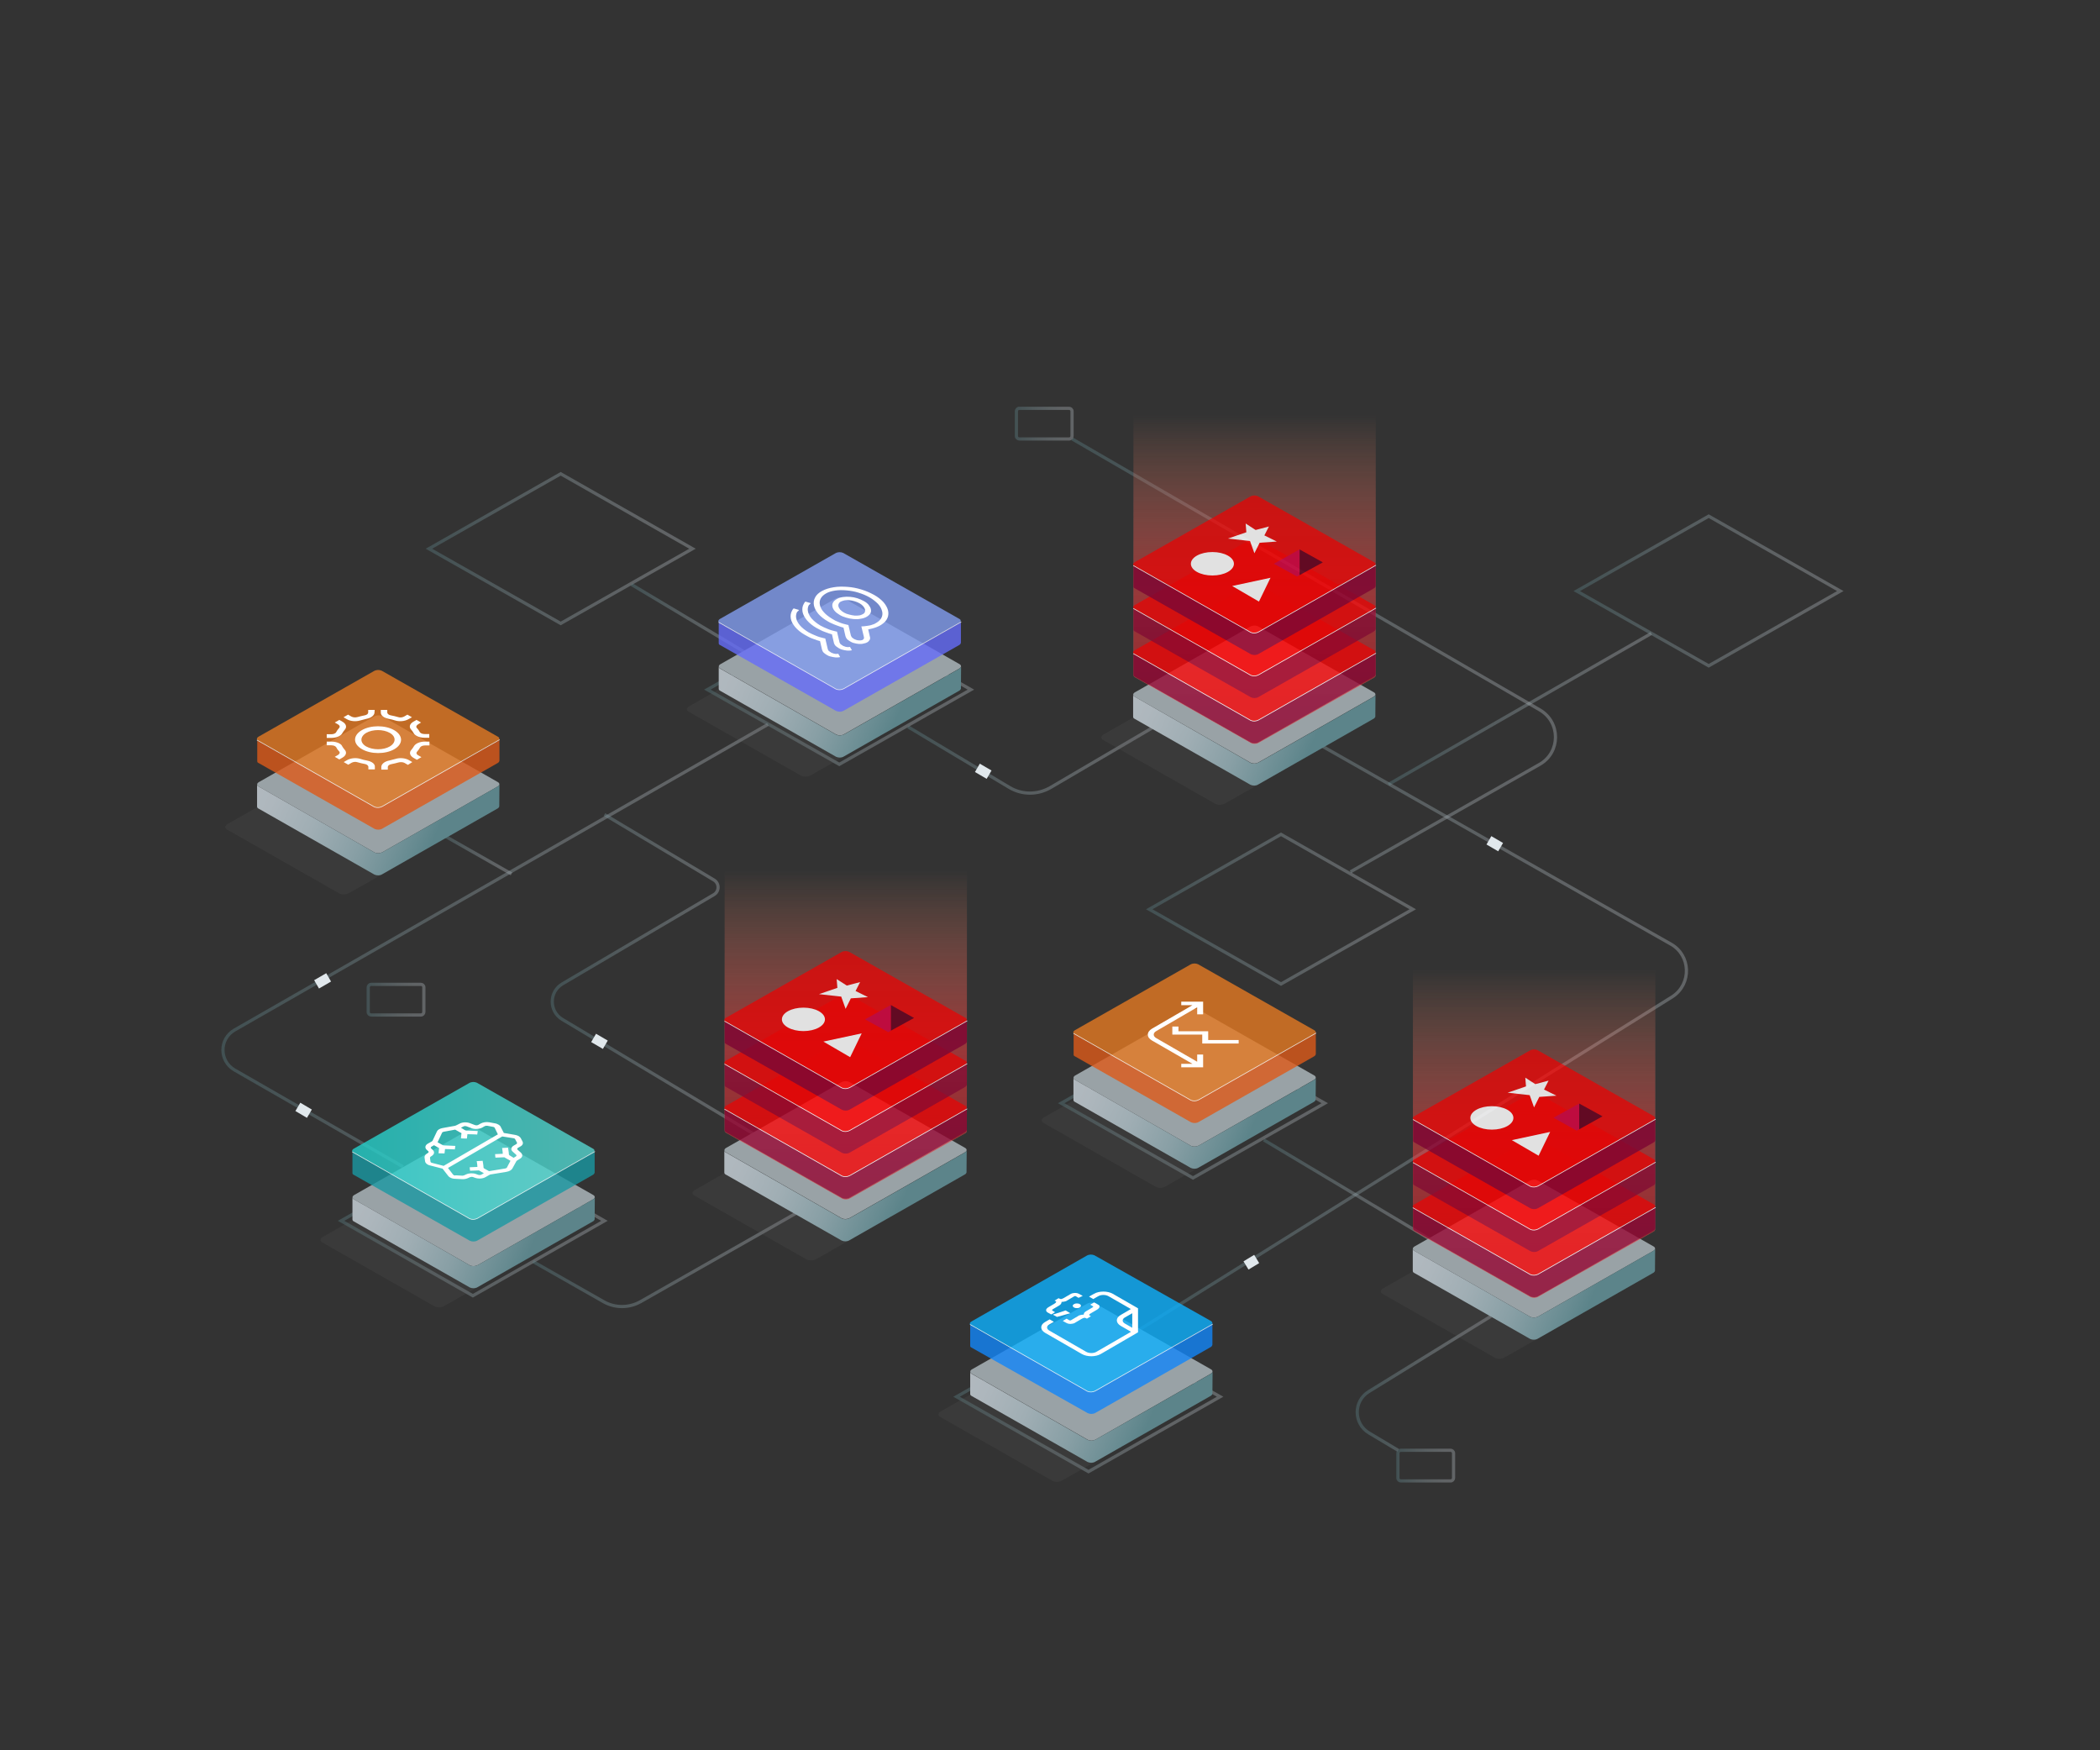 <?xml version="1.0" encoding="utf-8"?>
<!-- Generator: Adobe Illustrator 24.3.0, SVG Export Plug-In . SVG Version: 6.00 Build 0)  -->
<svg version="1.1" id="Layer_1" xmlns="http://www.w3.org/2000/svg" xmlns:xlink="http://www.w3.org/1999/xlink" x="0px" y="0px"
	 viewBox="0 0 1200 1000" style="enable-background:new 0 0 1200 1000;" xml:space="preserve">
<rect x="0" y="0" width="1200" height="1000" fill="#333333" stroke="none"/>
<style type="text/css">
	.st0{opacity:0.36;fill:none;stroke:url(#SVGID_1_);stroke-width:1.835;stroke-miterlimit:10;}
	.st1{opacity:0.36;fill:none;stroke:url(#SVGID_2_);stroke-width:1.835;stroke-miterlimit:10;}
	.st2{opacity:0.36;fill:none;stroke:url(#SVGID_3_);stroke-width:1.835;stroke-miterlimit:10;}
	.st3{opacity:0.36;fill:none;stroke:url(#SVGID_4_);stroke-width:1.835;stroke-miterlimit:10;}
	.st4{opacity:0.36;fill:none;stroke:url(#SVGID_5_);stroke-width:1.835;stroke-miterlimit:10;}
	.st5{opacity:0.36;fill:none;stroke:url(#SVGID_6_);stroke-width:1.835;stroke-miterlimit:10;}
	.st6{opacity:0.36;fill:none;stroke:url(#SVGID_7_);stroke-width:1.835;stroke-miterlimit:10;}
	.st7{opacity:0.36;fill:none;stroke:url(#SVGID_8_);stroke-width:1.835;stroke-miterlimit:10;}
	.st8{opacity:0.36;fill:none;stroke:url(#SVGID_9_);stroke-width:1.835;stroke-miterlimit:10;}
	.st9{opacity:0.36;fill:none;stroke:url(#SVGID_10_);stroke-width:1.835;stroke-miterlimit:10;}
	.st10{opacity:0.36;fill:none;stroke:url(#SVGID_11_);stroke-width:1.835;stroke-miterlimit:10;}
	.st11{opacity:0.36;fill:none;stroke:url(#SVGID_12_);stroke-width:1.835;stroke-miterlimit:10;}
	.st12{opacity:0.36;fill:none;stroke:url(#SVGID_13_);stroke-width:1.835;stroke-miterlimit:10;}
	.st13{opacity:0.36;fill:none;stroke:url(#SVGID_14_);stroke-width:1.835;stroke-miterlimit:10;}
	.st14{opacity:0.36;fill:none;stroke:url(#SVGID_15_);stroke-width:1.835;stroke-miterlimit:10;}
	.st15{opacity:0.36;fill:none;stroke:url(#SVGID_16_);stroke-width:1.835;stroke-miterlimit:10;}
	.st16{opacity:0.36;fill:none;stroke:url(#SVGID_17_);stroke-width:1.835;stroke-miterlimit:10;}
	.st17{opacity:0.36;fill:none;stroke:url(#SVGID_18_);stroke-width:1.835;stroke-miterlimit:10;}
	.st18{opacity:0.36;fill:none;stroke:url(#SVGID_19_);stroke-width:1.835;stroke-miterlimit:10;}
	.st19{opacity:0.36;fill:none;stroke:url(#SVGID_20_);stroke-width:1.835;stroke-miterlimit:10;}
	.st20{opacity:0.36;fill:none;stroke:url(#SVGID_21_);stroke-width:1.835;stroke-miterlimit:10;}
	.st21{fill:none;stroke:url(#SVGID_22_);stroke-width:5.511;stroke-miterlimit:10;}
	.st22{fill:none;stroke:url(#SVGID_23_);stroke-width:5.511;stroke-miterlimit:10;}
	.st23{fill:none;stroke:url(#SVGID_24_);stroke-width:5.511;stroke-miterlimit:10;}
	.st24{fill:none;stroke:url(#SVGID_25_);stroke-width:5.511;stroke-miterlimit:10;}
	.st25{opacity:0.151;fill:#636464;enable-background:new    ;}
	.st26{fill:#99A2A6;}
	.st27{fill:url(#SVGID_26_);}
	.st28{opacity:0.85;}
	.st29{opacity:0.75;}
	.st30{opacity:0.6;fill:url(#SVGID_27_);enable-background:new    ;}
	.st31{opacity:0.8;fill:url(#SVGID_28_);enable-background:new    ;}
	.st32{opacity:0.8;fill:#FF0000;enable-background:new    ;}
	.st33{opacity:0.79;fill:#8D0034;enable-background:new    ;}
	.st34{fill:none;stroke:#FFFFFF;stroke-width:0.386;}
	.st35{opacity:0.71;fill:#8D0034;enable-background:new    ;}
	.st36{opacity:0.86;fill:#8D0034;enable-background:new    ;}
	.st37{fill:#6A0220;}
	.st38{fill:#FFFFFF;}
	.st39{fill:#D60541;}
	.st40{fill:url(#SVGID_29_);}
	.st41{opacity:0.8;fill:#E57A22;}
	.st42{opacity:0.8;fill:#DD5A19;}
	.st43{opacity:0.8;fill:none;stroke:#FFFFFF;stroke-width:0.386;}
	.st44{fill:url(#SVGID_30_);}
	.st45{fill:url(#SVGID_31_);}
	.st46{opacity:0.8;fill:#829EF0;}
	.st47{opacity:0.8;fill:#666DFA;}
	.st48{fill:url(#SVGID_32_);}
	.st49{opacity:0.6;fill:url(#SVGID_33_);enable-background:new    ;}
	.st50{opacity:0.8;fill:url(#SVGID_34_);enable-background:new    ;}
	.st51{fill:url(#SVGID_35_);}
	.st52{opacity:0.8;fill:url(#Path_2_);}
	.st53{opacity:0.8;fill:#1A99A3;}
	.st54{fill:url(#SVGID_36_);}
	.st55{opacity:0.8;fill:#0DB0FE;}
	.st56{opacity:0.8;fill:#1286F9;}
	.st57{fill:url(#SVGID_37_);}
	.st58{opacity:0.6;fill:url(#SVGID_38_);enable-background:new    ;}
	.st59{opacity:0.8;fill:url(#SVGID_39_);enable-background:new    ;}
	.st60{fill:none;stroke:url(#SVGID_40_);stroke-width:5.511;stroke-miterlimit:10;}
	.st61{fill:none;stroke:url(#SVGID_41_);stroke-width:5.511;stroke-miterlimit:10;}
	.st62{opacity:0.36;fill:none;stroke:url(#SVGID_42_);stroke-width:1.835;stroke-miterlimit:10;}
</style>
<g>
	<linearGradient id="SVGID_1_" gradientUnits="userSpaceOnUse" x1="793.06" y1="405.005" x2="944.046" y2="405.005">
		<stop  offset="0" style="stop-color:#5C848A"/>
		<stop  offset="8.000000e-02" style="stop-color:#678B91"/>
		<stop  offset="0.33" style="stop-color:#889FA5"/>
		<stop  offset="0.58" style="stop-color:#A0AEB4"/>
		<stop  offset="0.81" style="stop-color:#AEB7BD"/>
		<stop  offset="1" style="stop-color:#B3BAC0"/>
	</linearGradient>
	<line class="st0" x1="943.6" y1="361.9" x2="793.5" y2="448.1"/>
	<linearGradient id="SVGID_2_" gradientUnits="userSpaceOnUse" x1="612.193" y1="374.435" x2="889.809" y2="374.435">
		<stop  offset="0" style="stop-color:#5C848A"/>
		<stop  offset="8.000000e-02" style="stop-color:#678B91"/>
		<stop  offset="0.33" style="stop-color:#889FA5"/>
		<stop  offset="0.58" style="stop-color:#A0AEB4"/>
		<stop  offset="0.81" style="stop-color:#AEB7BD"/>
		<stop  offset="1" style="stop-color:#B3BAC0"/>
	</linearGradient>
	<path class="st1" d="M771.7,498.1l108.1-61.4c12-6.8,12.1-24.1,0.1-31.1L612.7,250.8"/>
	<linearGradient id="SVGID_3_" gradientUnits="userSpaceOnUse" x1="654.821" y1="519.466" x2="809.125" y2="519.466">
		<stop  offset="0" style="stop-color:#5C848A"/>
		<stop  offset="8.000000e-02" style="stop-color:#678B91"/>
		<stop  offset="0.33" style="stop-color:#889FA5"/>
		<stop  offset="0.58" style="stop-color:#A0AEB4"/>
		<stop  offset="0.81" style="stop-color:#AEB7BD"/>
		<stop  offset="1" style="stop-color:#B3BAC0"/>
	</linearGradient>
	<polygon class="st2" points="732,476.7 656.7,519.5 732,562.2 807.3,519.5 	"/>
	<linearGradient id="SVGID_4_" gradientUnits="userSpaceOnUse" x1="899.163" y1="337.678" x2="1053.466" y2="337.678">
		<stop  offset="0" style="stop-color:#5C848A"/>
		<stop  offset="8.000000e-02" style="stop-color:#678B91"/>
		<stop  offset="0.33" style="stop-color:#889FA5"/>
		<stop  offset="0.58" style="stop-color:#A0AEB4"/>
		<stop  offset="0.81" style="stop-color:#AEB7BD"/>
		<stop  offset="1" style="stop-color:#B3BAC0"/>
	</linearGradient>
	<polygon class="st3" points="976.4,294.9 901,337.7 976.4,380.4 1051.6,337.7 	"/>
	<linearGradient id="SVGID_5_" gradientUnits="userSpaceOnUse" x1="192.999" y1="697.534" x2="347.303" y2="697.534">
		<stop  offset="0" style="stop-color:#5C848A"/>
		<stop  offset="8.000000e-02" style="stop-color:#678B91"/>
		<stop  offset="0.33" style="stop-color:#889FA5"/>
		<stop  offset="0.58" style="stop-color:#A0AEB4"/>
		<stop  offset="0.81" style="stop-color:#AEB7BD"/>
		<stop  offset="1" style="stop-color:#B3BAC0"/>
	</linearGradient>
	<polygon class="st4" points="270.2,654.8 194.9,697.5 270.2,740.3 345.4,697.5 	"/>
	<linearGradient id="SVGID_6_" gradientUnits="userSpaceOnUse" x1="604.513" y1="630.262" x2="758.816" y2="630.262">
		<stop  offset="0" style="stop-color:#5C848A"/>
		<stop  offset="8.000000e-02" style="stop-color:#678B91"/>
		<stop  offset="0.33" style="stop-color:#889FA5"/>
		<stop  offset="0.58" style="stop-color:#A0AEB4"/>
		<stop  offset="0.81" style="stop-color:#AEB7BD"/>
		<stop  offset="1" style="stop-color:#B3BAC0"/>
	</linearGradient>
	<polygon class="st5" points="681.7,587.5 606.4,630.3 681.7,673 757,630.3 	"/>
	<linearGradient id="SVGID_7_" gradientUnits="userSpaceOnUse" x1="243.251" y1="313.493" x2="397.554" y2="313.493">
		<stop  offset="0" style="stop-color:#5C848A"/>
		<stop  offset="8.000000e-02" style="stop-color:#678B91"/>
		<stop  offset="0.33" style="stop-color:#889FA5"/>
		<stop  offset="0.58" style="stop-color:#A0AEB4"/>
		<stop  offset="0.81" style="stop-color:#AEB7BD"/>
		<stop  offset="1" style="stop-color:#B3BAC0"/>
	</linearGradient>
	<polygon class="st6" points="320.4,270.7 245.1,313.5 320.4,356.2 395.7,313.5 	"/>
	<linearGradient id="SVGID_8_" gradientUnits="userSpaceOnUse" x1="649.064" y1="593.448" x2="964.602" y2="593.448">
		<stop  offset="0" style="stop-color:#5C848A"/>
		<stop  offset="8.000000e-02" style="stop-color:#678B91"/>
		<stop  offset="0.33" style="stop-color:#889FA5"/>
		<stop  offset="0.58" style="stop-color:#A0AEB4"/>
		<stop  offset="0.81" style="stop-color:#AEB7BD"/>
		<stop  offset="1" style="stop-color:#B3BAC0"/>
	</linearGradient>
	<path class="st7" d="M755.5,426.3l199.3,113.1c11.4,6.4,11.9,22.6,1.1,29.9L649.6,760.6"/>
	<linearGradient id="SVGID_9_" gradientUnits="userSpaceOnUse" x1="252.038" y1="488.012" x2="292.763" y2="488.012">
		<stop  offset="0" style="stop-color:#5C848A"/>
		<stop  offset="8.000000e-02" style="stop-color:#678B91"/>
		<stop  offset="0.33" style="stop-color:#889FA5"/>
		<stop  offset="0.58" style="stop-color:#A0AEB4"/>
		<stop  offset="0.81" style="stop-color:#AEB7BD"/>
		<stop  offset="1" style="stop-color:#B3BAC0"/>
	</linearGradient>
	<line class="st8" x1="252.5" y1="476.7" x2="292.3" y2="499.3"/>
	<linearGradient id="SVGID_10_" gradientUnits="userSpaceOnUse" x1="126.549" y1="540.274" x2="439.313" y2="540.274">
		<stop  offset="0" style="stop-color:#5C848A"/>
		<stop  offset="8.000000e-02" style="stop-color:#678B91"/>
		<stop  offset="0.33" style="stop-color:#889FA5"/>
		<stop  offset="0.58" style="stop-color:#A0AEB4"/>
		<stop  offset="0.81" style="stop-color:#AEB7BD"/>
		<stop  offset="1" style="stop-color:#B3BAC0"/>
	</linearGradient>
	<path class="st9" d="M230.3,666.6L134,611.3c-8.8-5.1-8.8-17.7,0-22.8l304.8-174.6"/>
	<linearGradient id="SVGID_11_" gradientUnits="userSpaceOnUse" x1="304.14" y1="717.562" x2="463.58" y2="717.562">
		<stop  offset="0" style="stop-color:#5C848A"/>
		<stop  offset="8.000000e-02" style="stop-color:#678B91"/>
		<stop  offset="0.33" style="stop-color:#889FA5"/>
		<stop  offset="0.58" style="stop-color:#A0AEB4"/>
		<stop  offset="0.81" style="stop-color:#AEB7BD"/>
		<stop  offset="1" style="stop-color:#B3BAC0"/>
	</linearGradient>
	<path class="st10" d="M463.1,688.5L366,743.7c-6.6,3.7-14.6,3.7-21.1,0l-40.3-22.9"/>
	<linearGradient id="SVGID_12_" gradientUnits="userSpaceOnUse" x1="402.387" y1="393.985" x2="556.69" y2="393.985">
		<stop  offset="0" style="stop-color:#5C848A"/>
		<stop  offset="8.000000e-02" style="stop-color:#678B91"/>
		<stop  offset="0.33" style="stop-color:#889FA5"/>
		<stop  offset="0.58" style="stop-color:#A0AEB4"/>
		<stop  offset="0.81" style="stop-color:#AEB7BD"/>
		<stop  offset="1" style="stop-color:#B3BAC0"/>
	</linearGradient>
	<polygon class="st11" points="479.6,351.2 404.2,394 479.6,436.7 554.8,394 	"/>
	<linearGradient id="SVGID_13_" gradientUnits="userSpaceOnUse" x1="314.654" y1="559.137" x2="439.548" y2="559.137">
		<stop  offset="0" style="stop-color:#5C848A"/>
		<stop  offset="8.000000e-02" style="stop-color:#678B91"/>
		<stop  offset="0.33" style="stop-color:#889FA5"/>
		<stop  offset="0.58" style="stop-color:#A0AEB4"/>
		<stop  offset="0.81" style="stop-color:#AEB7BD"/>
		<stop  offset="1" style="stop-color:#B3BAC0"/>
	</linearGradient>
	<path class="st12" d="M345.4,465.4l62.6,37.4c3.1,1.9,3.1,6.4,0,8.3l-86.6,51c-7.7,4.5-7.8,15.7-0.1,20.3l117.8,70.5"/>
	<linearGradient id="SVGID_14_" gradientUnits="userSpaceOnUse" x1="360.464" y1="355.664" x2="434.028" y2="355.664">
		<stop  offset="0" style="stop-color:#5C848A"/>
		<stop  offset="8.000000e-02" style="stop-color:#678B91"/>
		<stop  offset="0.33" style="stop-color:#889FA5"/>
		<stop  offset="0.58" style="stop-color:#A0AEB4"/>
		<stop  offset="0.81" style="stop-color:#AEB7BD"/>
		<stop  offset="1" style="stop-color:#B3BAC0"/>
	</linearGradient>
	<line class="st13" x1="360.9" y1="334" x2="433.6" y2="377.4"/>
	<linearGradient id="SVGID_15_" gradientUnits="userSpaceOnUse" x1="721.726" y1="681.575" x2="824.001" y2="681.575">
		<stop  offset="0" style="stop-color:#5C848A"/>
		<stop  offset="8.000000e-02" style="stop-color:#678B91"/>
		<stop  offset="0.33" style="stop-color:#889FA5"/>
		<stop  offset="0.58" style="stop-color:#A0AEB4"/>
		<stop  offset="0.81" style="stop-color:#AEB7BD"/>
		<stop  offset="1" style="stop-color:#B3BAC0"/>
	</linearGradient>
	<line class="st14" x1="722.2" y1="651.3" x2="823.5" y2="711.8"/>
	<linearGradient id="SVGID_16_" gradientUnits="userSpaceOnUse" x1="518.45" y1="433.585" x2="662.04" y2="433.585">
		<stop  offset="0" style="stop-color:#5C848A"/>
		<stop  offset="8.000000e-02" style="stop-color:#678B91"/>
		<stop  offset="0.33" style="stop-color:#889FA5"/>
		<stop  offset="0.58" style="stop-color:#A0AEB4"/>
		<stop  offset="0.81" style="stop-color:#AEB7BD"/>
		<stop  offset="1" style="stop-color:#B3BAC0"/>
	</linearGradient>
	<path class="st15" d="M518.9,415.3l57.9,34.6c7.2,4.3,16.1,4.3,23.4,0.1l61.4-36"/>
	<linearGradient id="SVGID_17_" gradientUnits="userSpaceOnUse" x1="209.48" y1="571.177" x2="243.163" y2="571.177">
		<stop  offset="0" style="stop-color:#5C848A"/>
		<stop  offset="8.000000e-02" style="stop-color:#678B91"/>
		<stop  offset="0.33" style="stop-color:#889FA5"/>
		<stop  offset="0.58" style="stop-color:#A0AEB4"/>
		<stop  offset="0.81" style="stop-color:#AEB7BD"/>
		<stop  offset="1" style="stop-color:#B3BAC0"/>
	</linearGradient>
	<path class="st16" d="M210.4,564.1v14.1c0,1,0.8,1.7,1.7,1.7h28.4c1,0,1.7-0.8,1.7-1.7v-14.1c0-1-0.8-1.7-1.7-1.7h-28.4
		C211.2,562.4,210.4,563.2,210.4,564.1z"/>
	<linearGradient id="SVGID_18_" gradientUnits="userSpaceOnUse" x1="774.702" y1="790.302" x2="852.586" y2="790.302">
		<stop  offset="0" style="stop-color:#5C848A"/>
		<stop  offset="8.000000e-02" style="stop-color:#678B91"/>
		<stop  offset="0.33" style="stop-color:#889FA5"/>
		<stop  offset="0.58" style="stop-color:#A0AEB4"/>
		<stop  offset="0.81" style="stop-color:#AEB7BD"/>
		<stop  offset="1" style="stop-color:#B3BAC0"/>
	</linearGradient>
	<path class="st17" d="M798.9,828.6l-16.6-9.9c-8.9-5.3-9-18.2-0.2-23.6l69.9-43.1"/>
	<linearGradient id="SVGID_19_" gradientUnits="userSpaceOnUse" x1="797.835" y1="837.371" x2="831.518" y2="837.371">
		<stop  offset="0" style="stop-color:#5C848A"/>
		<stop  offset="8.000000e-02" style="stop-color:#678B91"/>
		<stop  offset="0.33" style="stop-color:#889FA5"/>
		<stop  offset="0.58" style="stop-color:#A0AEB4"/>
		<stop  offset="0.81" style="stop-color:#AEB7BD"/>
		<stop  offset="1" style="stop-color:#B3BAC0"/>
	</linearGradient>
	<path class="st18" d="M798.8,830.3v14.1c0,1,0.8,1.7,1.7,1.7h28.4c1,0,1.7-0.8,1.7-1.7v-14.1c0-1-0.8-1.7-1.7-1.7h-28.4
		C799.5,828.6,798.8,829.4,798.8,830.3z"/>
	<linearGradient id="SVGID_20_" gradientUnits="userSpaceOnUse" x1="579.887" y1="242.003" x2="613.57" y2="242.003">
		<stop  offset="0" style="stop-color:#5C848A"/>
		<stop  offset="8.000000e-02" style="stop-color:#678B91"/>
		<stop  offset="0.33" style="stop-color:#889FA5"/>
		<stop  offset="0.58" style="stop-color:#A0AEB4"/>
		<stop  offset="0.81" style="stop-color:#AEB7BD"/>
		<stop  offset="1" style="stop-color:#B3BAC0"/>
	</linearGradient>
	<path class="st19" d="M580.8,235v14.1c0,1,0.8,1.7,1.7,1.7h28.4c1,0,1.7-0.8,1.7-1.7V235c0-1-0.8-1.7-1.7-1.7h-28.4
		C581.6,233.2,580.8,234,580.8,235z"/>
	<linearGradient id="SVGID_21_" gradientUnits="userSpaceOnUse" x1="544.758" y1="798.001" x2="699.061" y2="798.001">
		<stop  offset="0" style="stop-color:#5C848A"/>
		<stop  offset="8.000000e-02" style="stop-color:#678B91"/>
		<stop  offset="0.33" style="stop-color:#889FA5"/>
		<stop  offset="0.58" style="stop-color:#A0AEB4"/>
		<stop  offset="0.81" style="stop-color:#AEB7BD"/>
		<stop  offset="1" style="stop-color:#B3BAC0"/>
	</linearGradient>
	<polygon class="st20" points="621.9,755.2 546.6,798 622,840.8 697.2,798 	"/>
</g>
<linearGradient id="SVGID_22_" gradientUnits="userSpaceOnUse" x1="168.812" y1="634.365" x2="178.223" y2="634.365">
	<stop  offset="0" style="stop-color:#E1E8EC"/>
	<stop  offset="1" style="stop-color:#E1E8EC"/>
</linearGradient>
<line class="st21" x1="170.2" y1="632.4" x2="176.8" y2="636.3"/>
<linearGradient id="SVGID_23_" gradientUnits="userSpaceOnUse" x1="1076.606" y1="1057.854" x2="1084.315" y2="1057.854" gradientTransform="matrix(1.58 0 0 -1.192 -1522.855 1820.983)">
	<stop  offset="0" style="stop-color:#E1E8EC"/>
	<stop  offset="1" style="stop-color:#E1E8EC"/>
</linearGradient>
<line class="st22" x1="180.9" y1="562.4" x2="187.8" y2="558.4"/>
<linearGradient id="SVGID_24_" gradientUnits="userSpaceOnUse" x1="337.841" y1="594.937" x2="347.252" y2="594.937">
	<stop  offset="0" style="stop-color:#E1E8EC"/>
	<stop  offset="1" style="stop-color:#E1E8EC"/>
</linearGradient>
<line class="st23" x1="339.2" y1="593" x2="345.9" y2="596.9"/>
<linearGradient id="SVGID_25_" gradientUnits="userSpaceOnUse" x1="557.146" y1="440.646" x2="566.558" y2="440.646">
	<stop  offset="0" style="stop-color:#E1E8EC"/>
	<stop  offset="1" style="stop-color:#E1E8EC"/>
</linearGradient>
<line class="st24" x1="558.5" y1="438.7" x2="565.2" y2="442.6"/>
<g>
	<g>
		<path id="Path_115_" class="st25" d="M694.6,459.3l-64.3-36.6c-1.4-0.8-1.2-2.2,0.4-3.1l18.9-10.8l69.4,39.5L700,459
			C698.4,460,696.3,460.1,694.6,459.3L694.6,459.3z"/>
		<path id="Path_114_" class="st26" d="M714.7,435.8L648.3,398c-1.1-0.7-1-1.8,0.3-2.5l65.8-37.5c1.4-0.7,3-0.8,4.4-0.2l66.4,37.8
			c1.1,0.7,1,1.8-0.3,2.5l-65.8,37.5C717.8,436.4,716.1,436.4,714.7,435.8L714.7,435.8z"/>
		<linearGradient id="SVGID_26_" gradientUnits="userSpaceOnUse" x1="750.97" y1="422.82" x2="646.394" y2="375.748">
			<stop  offset="0" style="stop-color:#5C848A"/>
			<stop  offset="8.000000e-02" style="stop-color:#678B91"/>
			<stop  offset="0.33" style="stop-color:#889FA5"/>
			<stop  offset="0.58" style="stop-color:#A0AEB4"/>
			<stop  offset="0.81" style="stop-color:#AEB7BD"/>
			<stop  offset="1" style="stop-color:#B3BAC0"/>
		</linearGradient>
		<path class="st27" d="M786,396.8c0,0.5-0.4,1-1.1,1.4l-65.8,37.5c-1.4,0.7-3,0.8-4.4,0.2L648.3,398c-0.6-0.3-0.8-0.8-0.8-1.2h0
			v12.7c0,0.5,0.3,0.9,0.7,1.1l66.4,37.8c1.4,0.6,3.1,0.6,4.4-0.2l65.8-37.5c0.5-0.2,0.9-0.7,1.1-1.2v0L786,396.8L786,396.8z"/>
	</g>
	<g class="st28">
		<g id="Path_113_" transform="translate(0.385, 0)" class="st29">
			
				<linearGradient id="SVGID_27_" gradientUnits="userSpaceOnUse" x1="1.016" y1="1001.347" x2="1.016" y2="1001.85" gradientTransform="matrix(193.645 0 0 -422.836 519.837 423821.875)">
				<stop  offset="0" style="stop-color:#FFFFFF"/>
				<stop  offset="0.12" style="stop-color:#FFFFFF;stop-opacity:0.92"/>
				<stop  offset="0.34" style="stop-color:#FFFFFF;stop-opacity:0.75"/>
				<stop  offset="0.47" style="stop-color:#FFFFFF;stop-opacity:0.57"/>
				<stop  offset="0.75" style="stop-color:#FFFFFF;stop-opacity:0.13"/>
				<stop  offset="0.83" style="stop-color:#FFFFFF;stop-opacity:0"/>
			</linearGradient>
			<path class="st30" d="M785.8,159.8l-67.2-36.9c-1.4-0.6-3.1-0.6-4.4,0.2l-66.9,37.5V386h0.1c0.1,0.4,0.4,0.7,0.7,0.9l66.4,37.7
				c1.4,0.6,3.1,0.6,4.4-0.2l65.8-37.2c0.5-0.2,0.9-0.7,1-1.2L785.8,159.8L785.8,159.8z"/>
			
				<linearGradient id="SVGID_28_" gradientUnits="userSpaceOnUse" x1="1.016" y1="1001.347" x2="1.016" y2="1001.85" gradientTransform="matrix(193.645 0 0 -422.836 519.837 423821.875)">
				<stop  offset="0" style="stop-color:#BF0005"/>
				<stop  offset="0.34" style="stop-color:#FF0007;stop-opacity:0.75"/>
				<stop  offset="0.47" style="stop-color:#FF0F05;stop-opacity:0.57"/>
				<stop  offset="0.75" style="stop-color:#FF3401;stop-opacity:0.13"/>
				<stop  offset="0.83" style="stop-color:#FF3E00;stop-opacity:0"/>
			</linearGradient>
			<path class="st31" d="M785.8,159.8l-67.2-36.9c-1.4-0.6-3.1-0.6-4.4,0.2l-66.9,37.5V386h0.1c0.1,0.4,0.4,0.7,0.7,0.9l66.4,37.7
				c1.4,0.6,3.1,0.6,4.4-0.2l65.8-37.2c0.5-0.2,0.9-0.7,1-1.2L785.8,159.8L785.8,159.8z"/>
		</g>
		<g>
			<path id="Path_112_" class="st32" d="M714.7,411.6l-66.4-37.7c-1.2-0.7-1-1.8,0.3-2.5l65.8-37.4c1.4-0.8,3-0.8,4.4-0.2l66.4,37.7
				c1.2,0.6,1,1.8-0.3,2.5l-65.8,37.4C717.8,412.2,716.1,412.2,714.7,411.6z"/>
			<path id="Path_111_" class="st33" d="M786,372.6c-0.1,0.6-0.5,1.2-1.1,1.4l-65.8,37.4c-1.4,0.7-3,0.8-4.4,0.2L648.3,374
				c-0.3-0.1-0.5-0.3-0.6-0.6v12.1c0,0.5,0.3,0.9,0.7,1l66.4,37.7c1.4,0.6,3.1,0.6,4.4-0.2l65.8-37.4c0.6-0.3,1-0.8,1.1-1.4v-12.6
				H786L786,372.6z"/>
			<path id="Path_110_" class="st34" d="M786.3,373.2l-67.2,38.2c-1.4,0.7-3,0.8-4.4,0.2l-67.1-38.2"/>
		</g>
		<g>
			<path id="Path_109_" class="st32" d="M714.7,385.8l-66.4-37.7c-1.2-0.7-1-1.8,0.3-2.5l65.8-37.4c1.4-0.8,3-0.8,4.4-0.2l66.4,37.7
				c1.2,0.6,1,1.8-0.3,2.5l-65.8,37.4C717.8,386.4,716.1,386.5,714.7,385.8z"/>
			<path id="Path_108_" class="st35" d="M786,346.9c-0.1,0.6-0.5,1.2-1.1,1.4l-65.8,37.4c-1.4,0.7-3,0.8-4.4,0.2l-66.4-37.7
				c-0.3-0.1-0.5-0.3-0.6-0.6v12.1c0,0.5,0.3,0.9,0.7,1l66.4,37.7c1.4,0.6,3.1,0.6,4.4-0.2l65.8-37.4c0.6-0.3,1-0.8,1.1-1.4v-12.6
				H786L786,346.9z"/>
			<path id="Path_107_" class="st34" d="M786.3,347.4l-67.2,38.2c-1.4,0.7-3,0.8-4.4,0.2l-67.1-38.2"/>
		</g>
		<path id="Path_106_" class="st32" d="M714.7,361.3l-66.4-37.7c-1.2-0.7-1-1.8,0.3-2.5l65.8-37.4c1.4-0.8,3-0.8,4.4-0.2l66.4,37.7
			c1.2,0.6,1,1.8-0.3,2.5l-65.8,37.4C717.8,361.8,716.1,361.9,714.7,361.3z"/>
		<path id="Path_105_" class="st36" d="M786,322.3c-0.1,0.6-0.5,1.2-1.1,1.4l-65.8,37.4c-1.4,0.7-3,0.8-4.4,0.2l-66.4-37.7
			c-0.3-0.1-0.5-0.3-0.6-0.6v12.1c0,0.5,0.3,0.9,0.7,1l66.4,37.7c1.4,0.6,3.1,0.6,4.4-0.2l65.8-37.4c0.6-0.3,1-0.8,1.1-1.4v-12.6
			H786L786,322.3z"/>
		<polygon id="Path_104_" class="st37" points="742.6,313.9 755.9,321.3 742.6,328.6 		"/>
		<path id="Shape_9_" class="st38" d="M717.5,302.8l7.6-2l-2.6,5.1l7.1,3.5l-9.8,0.7l-3,6l-2.5-7l-12.6-1.4l10.5-3.6l-0.4-5
			L717.5,302.8z M719.4,343.7l-15.3-8.9l21.9-4.7L719.4,343.7z M692.8,315.4c6.8,0,12.3,3,12.3,6.7s-5.5,6.7-12.3,6.7
			s-12.3-3-12.3-6.7S686,315.4,692.8,315.4L692.8,315.4z"/>
		<polygon id="Path_103_" class="st39" points="742.6,313.9 742.6,328.6 741.2,329.4 727.9,322.1 		"/>
		<path id="Path_102_" class="st34" d="M786.3,322.9l-67.2,38.2c-1.4,0.7-3,0.8-4.4,0.2l-67.1-38.2"/>
	</g>
</g>
<g>
	<g>
		<path id="Path_69_" class="st25" d="M660.5,678.1l-64.3-36.6c-1.4-0.8-1.2-2.2,0.4-3.1l18.9-10.8l69.4,39.5l-18.9,10.7
			C664.3,678.8,662.2,678.9,660.5,678.1L660.5,678.1z"/>
		<path id="Path_68_" class="st26" d="M680.6,654.7l-66.4-37.8c-1.1-0.7-1-1.8,0.3-2.5l65.8-37.5c1.4-0.7,3-0.8,4.4-0.2l66.4,37.8
			c1.1,0.7,1,1.8-0.3,2.5L685,654.5C683.7,655.2,682,655.3,680.6,654.7L680.6,654.7z"/>
		<linearGradient id="SVGID_29_" gradientUnits="userSpaceOnUse" x1="716.87" y1="641.687" x2="612.294" y2="594.615">
			<stop  offset="0" style="stop-color:#5C848A"/>
			<stop  offset="8.000000e-02" style="stop-color:#678B91"/>
			<stop  offset="0.33" style="stop-color:#889FA5"/>
			<stop  offset="0.58" style="stop-color:#A0AEB4"/>
			<stop  offset="0.81" style="stop-color:#AEB7BD"/>
			<stop  offset="1" style="stop-color:#B3BAC0"/>
		</linearGradient>
		<path class="st40" d="M751.9,615.7c0,0.5-0.4,1-1.1,1.4L685,654.5c-1.4,0.7-3,0.8-4.4,0.2l-66.4-37.8c-0.6-0.3-0.8-0.8-0.8-1.2h0
			v12.7c0,0.5,0.3,0.9,0.7,1.1l66.4,37.8c1.4,0.6,3.1,0.6,4.4-0.2l65.8-37.5c0.5-0.2,0.9-0.7,1.1-1.2v0L751.9,615.7L751.9,615.7z"/>
	</g>
	<g>
		<path id="Path_72_" class="st41" d="M680.5,628.7L614.1,591c-1.2-0.7-1-1.8,0.3-2.5l65.8-37.4c1.4-0.8,3-0.8,4.4-0.2l66.4,37.7
			c1.2,0.6,1,1.8-0.3,2.5l-65.8,37.4C683.6,629.2,681.9,629.3,680.5,628.7z"/>
		<path id="Path_71_" class="st42" d="M751.8,589.7c-0.1,0.6-0.5,1.2-1.1,1.4l-65.8,37.4c-1.4,0.7-3,0.8-4.4,0.2L614.1,591
			c-0.3-0.1-0.5-0.3-0.6-0.6v12.1c0,0.5,0.3,0.9,0.7,1l66.4,37.7c1.4,0.6,3.1,0.6,4.4-0.2l65.8-37.4c0.6-0.3,1-0.8,1.1-1.4v-12.6
			H751.8L751.8,589.7z"/>
		<path id="Path_70_" class="st43" d="M752.1,590.2l-67.2,38.2c-1.4,0.7-3,0.8-4.4,0.2l-67.1-38.2"/>
		<g>
			<polyline class="st38" points="707.8,594.2 690.4,594.2 690.4,589.2 673.4,589.2 673.4,586.5 669.9,586.5 669.9,591.1 687,591.1 
				687,596.2 707.8,596.2 707.8,594.2 			"/>
			<path class="st38" d="M687.5,572.3l-12.5,0l0,2l6.4,0l-23.1,13.4c-3.2,1.9-3.2,5,0,6.8l23.1,13.3l-6.4,0l0,2l12.5,0l0-7.3l-3.4,0
				l0,4.1l-23.4-13.5c-1.9-1.1-1.9-2.9,0-4l23.4-13.6l0,4l3.4,0L687.5,572.3"/>
		</g>
	</g>
</g>
<g>
	<g>
		<path id="Path_48_" class="st25" d="M194,510.5l-64.3-36.6c-1.4-0.8-1.2-2.2,0.4-3.1l18.9-10.8l69.4,39.5l-18.9,10.7
			C197.7,511.2,195.7,511.3,194,510.5L194,510.5z"/>
		<path id="Path_47_" class="st26" d="M214.1,487.1l-66.4-37.8c-1.1-0.7-1-1.8,0.3-2.5l65.8-37.5c1.4-0.7,3-0.8,4.4-0.2l66.4,37.8
			c1.1,0.7,1,1.8-0.3,2.5l-65.8,37.5C217.2,487.6,215.5,487.7,214.1,487.1L214.1,487.1z"/>
		<linearGradient id="SVGID_30_" gradientUnits="userSpaceOnUse" x1="250.346" y1="474.074" x2="145.77" y2="427.002">
			<stop  offset="0" style="stop-color:#5C848A"/>
			<stop  offset="8.000000e-02" style="stop-color:#678B91"/>
			<stop  offset="0.33" style="stop-color:#889FA5"/>
			<stop  offset="0.58" style="stop-color:#A0AEB4"/>
			<stop  offset="0.81" style="stop-color:#AEB7BD"/>
			<stop  offset="1" style="stop-color:#B3BAC0"/>
		</linearGradient>
		<path class="st44" d="M285.4,448c0,0.5-0.4,1-1.1,1.4l-65.8,37.5c-1.4,0.7-3,0.8-4.4,0.2l-66.4-37.8c-0.6-0.3-0.8-0.8-0.8-1.2h0
			v12.7c0,0.5,0.3,0.9,0.7,1.1l66.4,37.8c1.4,0.6,3.1,0.6,4.4-0.2l65.8-37.5c0.5-0.2,0.9-0.7,1.1-1.2v0L285.4,448L285.4,448z"/>
	</g>
	<g>
		<path id="Path_53_" class="st41" d="M214,461l-66.4-37.7c-1.2-0.7-1-1.8,0.3-2.5l65.8-37.4c1.4-0.8,3-0.8,4.4-0.2l66.4,37.7
			c1.2,0.6,1,1.8-0.3,2.5l-65.8,37.4C217,461.6,215.4,461.7,214,461z"/>
		<path id="Path_50_" class="st42" d="M285.3,422.1c-0.1,0.6-0.5,1.2-1.1,1.4l-65.8,37.4c-1.4,0.7-3,0.8-4.4,0.2l-66.4-37.7
			c-0.3-0.1-0.5-0.3-0.6-0.6v12.1c0,0.5,0.3,0.9,0.7,1l66.4,37.7c1.4,0.6,3.1,0.6,4.4-0.2l65.8-37.4c0.6-0.3,1-0.8,1.1-1.4v-12.6
			H285.3L285.3,422.1z"/>
		<path id="Path_49_" class="st43" d="M285.5,422.6l-67.2,38.2c-1.4,0.7-3,0.8-4.4,0.2l-67.1-38.2"/>
		<g>
			<path class="st38" d="M209.3,426.5c-3.7-2.1-3.7-5.6,0-7.8c3.7-2.1,9.7-2.1,13.4,0s3.7,5.6,0,7.8
				C219.1,428.6,213.1,428.6,209.3,426.5 M225.3,417.2c-5.1-3-13.5-3-18.6,0c-5.1,3-5.1,7.8,0.1,10.8c5.1,3,13.5,3,18.6,0
				C230.5,425,230.4,420.2,225.3,417.2"/>
			<path class="st38" d="M240.6,412.8l-2.6-1.5l-1.9,1.1c-2,1.2-2.5,3-1.2,4.4c0.6,0.7,1.1,1.3,1.5,2.1c0.3,0.6,0.9,1.1,1.6,1.5
				c1.2,0.7,2.9,1.1,4.7,1.1l2.6,0l0-2.1l-2.6,0c-0.8,0-1.6-0.2-2.1-0.5c-0.3-0.2-0.6-0.4-0.7-0.6c-0.4-0.8-1-1.7-1.7-2.4
				c-0.6-0.6-0.3-1.4,0.6-2L240.6,412.8"/>
			<path class="st38" d="M245.4,423.7l-2.6,0c-2.9,0-5.4,1.1-6.3,2.7c-0.4,0.7-0.9,1.4-1.5,2.1c-1.3,1.4-0.8,3.3,1.3,4.5l1.9,1.1
				l2.6-1.5l-1.9-1.1c-0.9-0.5-1.2-1.3-0.6-2c0.7-0.8,1.3-1.6,1.7-2.4c0.4-0.7,1.5-1.2,2.8-1.2l2.6,0L245.4,423.7"/>
			<path class="st38" d="M235.6,435.4l-1.9-1.1c-2.1-1.2-5.2-1.5-7.7-0.7c-1.1,0.3-2.3,0.6-3.5,0.9c-2.7,0.5-4.6,2-4.6,3.7l0,1.5
				l3.7,0l0-1.5c0-0.7,0.8-1.4,2-1.6c1.4-0.3,2.8-0.6,4.2-1c1.1-0.3,2.5-0.2,3.4,0.3l1.9,1.1L235.6,435.4"/>
			<path class="st38" d="M212.3,435.4c-0.7-0.4-1.6-0.7-2.7-0.9c-1.2-0.2-2.4-0.5-3.6-0.9c-2.5-0.8-5.6-0.5-7.7,0.7l-1.9,1.1
				l2.6,1.5l1.9-1.1c0.9-0.5,2.3-0.7,3.4-0.3c1.3,0.4,2.7,0.7,4.2,1c0.4,0.1,0.8,0.2,1.1,0.4c0.5,0.3,0.9,0.8,0.9,1.2l0,1.5l3.7,0
				l0-1.5C214.3,437.1,213.6,436.1,212.3,435.4"/>
			<path class="st38" d="M194,424.8c-1.2-0.7-2.9-1.1-4.7-1.1l-2.6,0l0,2.1l2.6,0c0.8,0,1.6,0.2,2.1,0.5c0.3,0.2,0.6,0.4,0.7,0.6
				c0.4,0.8,1,1.7,1.7,2.4c0.6,0.6,0.3,1.4-0.6,2l-1.9,1.1l2.6,1.5l1.9-1.1c2-1.2,2.5-3,1.2-4.4c-0.6-0.7-1.1-1.4-1.5-2.1
				C195.3,425.7,194.7,425.2,194,424.8"/>
			<path class="st38" d="M195.8,412.4l-1.9-1.1l-2.6,1.5l1.9,1.1c0.9,0.5,1.2,1.3,0.6,2c-0.7,0.8-1.3,1.6-1.7,2.4
				c-0.3,0.7-1.5,1.2-2.8,1.2l-2.6,0l0,2.1l2.6,0c2.9,0,5.5-1.1,6.3-2.7c0.4-0.7,0.9-1.4,1.5-2.1
				C198.3,415.4,197.8,413.6,195.8,412.4"/>
			<path class="st38" d="M214.1,405.6l-3.7,0l0,1.5c0,0.7-0.8,1.4-2,1.6c-1.4,0.3-2.8,0.6-4.2,1c-1.1,0.3-2.5,0.2-3.4-0.3l-1.9-1.1
				l-2.6,1.5l1.9,1.1c2,1.2,5.2,1.5,7.7,0.7c1.1-0.3,2.3-0.6,3.5-0.9c2.7-0.5,4.6-2,4.6-3.7L214.1,405.6"/>
			<path class="st38" d="M235.4,409.8l-2.6-1.5l-1.9,1.1c-0.9,0.5-2.3,0.7-3.4,0.3c-1.3-0.4-2.7-0.7-4.2-1c-0.4-0.1-0.8-0.2-1.1-0.4
				c-0.5-0.3-0.9-0.8-0.9-1.2l0-1.5l-3.7,0l0,1.5c0,1.1,0.7,2,1.9,2.7c0.7,0.4,1.6,0.7,2.6,0.9c1.2,0.2,2.4,0.5,3.6,0.9
				c2.5,0.8,5.6,0.5,7.7-0.7L235.4,409.8"/>
		</g>
	</g>
</g>
<g>
	<g>
		<path id="Path_15_" class="st25" d="M457.8,443.2l-64.3-36.6c-1.4-0.8-1.2-2.2,0.4-3.1l18.9-10.8l69.4,39.5l-18.9,10.7
			C461.5,443.9,459.5,444,457.8,443.2L457.8,443.2z"/>
		<path id="Path_17_" class="st26" d="M477.9,419.7l-66.4-37.8c-1.1-0.7-1-1.8,0.3-2.5l65.8-37.5c1.4-0.7,3-0.8,4.4-0.2l66.4,37.8
			c1.1,0.7,1,1.8-0.3,2.5l-65.8,37.5C481,420.3,479.3,420.3,477.9,419.7L477.9,419.7z"/>
		<linearGradient id="SVGID_31_" gradientUnits="userSpaceOnUse" x1="514.146" y1="406.714" x2="409.57" y2="359.642">
			<stop  offset="0" style="stop-color:#5C848A"/>
			<stop  offset="8.000000e-02" style="stop-color:#678B91"/>
			<stop  offset="0.33" style="stop-color:#889FA5"/>
			<stop  offset="0.58" style="stop-color:#A0AEB4"/>
			<stop  offset="0.81" style="stop-color:#AEB7BD"/>
			<stop  offset="1" style="stop-color:#B3BAC0"/>
		</linearGradient>
		<path class="st45" d="M549.2,380.7c0,0.5-0.4,1-1.1,1.4l-65.8,37.5c-1.4,0.7-3,0.8-4.4,0.2l-66.4-37.8c-0.6-0.3-0.8-0.8-0.8-1.2h0
			v12.7c0,0.5,0.3,0.9,0.7,1.1l66.4,37.8c1.4,0.6,3.1,0.6,4.4-0.2l65.8-37.5c0.5-0.2,0.9-0.7,1.1-1.2v0L549.2,380.7L549.2,380.7z"/>
	</g>
	<path id="Path_43_" class="st46" d="M477.8,393.7L411.3,356c-1.2-0.7-1-1.8,0.3-2.5l65.8-37.4c1.4-0.8,3-0.8,4.4-0.2l66.4,37.7
		c1.2,0.6,1,1.8-0.3,2.5l-65.8,37.4C480.8,394.2,479.2,394.3,477.8,393.7z"/>
	<path id="Path_41_" class="st47" d="M549.1,354.7c-0.1,0.6-0.5,1.2-1.1,1.4l-65.8,37.4c-1.4,0.7-3,0.8-4.4,0.2L411.3,356
		c-0.3-0.1-0.5-0.3-0.6-0.6v12.1c0,0.5,0.3,0.9,0.7,1l66.4,37.7c1.4,0.6,3.1,0.6,4.4-0.2l65.8-37.4c0.6-0.3,1-0.8,1.1-1.4v-12.6
		H549.1L549.1,354.7z"/>
	<path id="Path_16_" class="st43" d="M549.3,355.3l-67.2,38.2c-1.4,0.7-3,0.8-4.4,0.2l-67.1-38.2"/>
	<g>
		<path class="st38" d="M482.3,350c-0.9-0.5-1.6-1.1-2.2-1.7c-0.5-0.6-0.8-1.2-1-1.8c-0.1-0.6-0.1-1.1,0.2-1.6
			c0.2-0.5,0.6-0.9,1.2-1.2c0.6-0.3,1.3-0.5,2.1-0.7c0.8-0.1,1.7-0.2,2.7-0.1c1,0.1,2,0.3,3,0.6c1,0.3,2,0.7,2.9,1.2
			c0.9,0.5,1.6,1.1,2.1,1.7c0.5,0.6,0.8,1.2,1,1.7c0.1,0.6,0.1,1.1-0.1,1.6c-0.2,0.5-0.6,0.9-1.2,1.2c-0.6,0.3-1.2,0.6-2,0.7
			c-0.8,0.1-1.7,0.2-2.7,0.1c-1-0.1-2-0.3-3.1-0.6C484.2,350.9,483.2,350.5,482.3,350 M493.6,343.4c-1.1-0.6-2.4-1.2-3.7-1.6
			c-1.3-0.4-2.7-0.7-4.1-0.8c-1.4-0.1-2.8-0.1-4.1,0.1c-1.4,0.2-2.6,0.6-3.6,1.2c-1,0.6-1.7,1.2-2.1,2c-0.4,0.7-0.5,1.5-0.3,2.4
			c0.2,0.8,0.6,1.6,1.3,2.4c0.7,0.8,1.6,1.5,2.8,2.2c1.1,0.7,2.4,1.2,3.8,1.6c1.4,0.4,2.8,0.7,4.2,0.8c1.5,0.1,2.8,0.1,4.1-0.2
			c1.4-0.2,2.5-0.6,3.5-1.2c1-0.6,1.6-1.3,2-2c0.4-0.7,0.4-1.5,0.2-2.4c-0.2-0.8-0.7-1.6-1.3-2.4C495.7,344.8,494.8,344,493.6,343.4
			 M475.6,353.6c-2-1.2-3.7-2.5-4.9-3.9c-1.2-1.3-1.9-2.7-2.2-4.1c-0.3-1.3-0.1-2.6,0.5-3.7c0.6-1.1,1.7-2.1,3.1-2.9
			c1.4-0.8,3.2-1.3,5.2-1.6c2-0.3,4.1-0.3,6.4-0.1c2.3,0.2,4.6,0.6,6.8,1.3c2.3,0.7,4.5,1.6,6.4,2.7c1.9,1.1,3.5,2.4,4.8,3.7
			c1.2,1.3,1.9,2.6,2.3,4c0.4,1.3,0.3,2.6-0.2,3.7c-0.5,1.2-1.5,2.2-2.8,3c-0.4,0.3-0.9,0.5-1.4,0.8c-0.5,0.2-1.1,0.4-1.7,0.6
			c-0.6,0.2-1.2,0.3-1.9,0.4c-0.7,0.1-1.4,0.2-2.1,0.3l-1.7,0.1l1.5,6.2c0,0.1,0,0.3,0,0.4c0,0.1,0,0.3-0.1,0.4
			c-0.1,0.1-0.1,0.2-0.2,0.3c-0.1,0.1-0.2,0.2-0.3,0.3c-0.1,0.1-0.3,0.1-0.4,0.2c-0.1,0.1-0.3,0.1-0.5,0.1c-0.2,0-0.4,0.1-0.6,0.1
			c-0.2,0-0.4,0-0.7,0c-0.3,0-0.5-0.1-0.8-0.1c-0.3,0-0.5-0.1-0.8-0.2c-0.3-0.1-0.5-0.2-0.8-0.3c-0.3-0.1-0.5-0.2-0.7-0.4
			c-0.2-0.1-0.4-0.3-0.6-0.4c-0.2-0.1-0.3-0.3-0.5-0.5c-0.1-0.2-0.2-0.3-0.3-0.5c-0.1-0.2-0.1-0.3-0.2-0.5l-1.4-5.9l-0.9-0.2
			c-0.8-0.2-1.5-0.4-2.3-0.6c-0.7-0.2-1.5-0.5-2.2-0.8c-0.7-0.3-1.4-0.6-2.1-0.9C476.9,354.3,476.2,354,475.6,353.6 M499.5,339.9
			c-2.2-1.2-4.6-2.3-7.3-3.1c-2.6-0.8-5.2-1.3-7.9-1.5c-2.7-0.2-5.4-0.2-7.8,0.2c-2.6,0.4-4.8,1.1-6.7,2.1c-1.9,1-3.3,2.3-4,3.7
			c-0.8,1.4-1,3-0.7,4.6c0.3,1.6,1.2,3.2,2.5,4.8c1.4,1.6,3.3,3.1,5.6,4.4c0.7,0.4,1.4,0.8,2.2,1.1c0.8,0.4,1.6,0.7,2.4,1
			c0.8,0.3,1.6,0.6,2.5,0.9c0.5,0.2,1.1,0.3,1.7,0.5l1.1,4.8c0.1,0.3,0.2,0.5,0.3,0.8c0.2,0.3,0.3,0.5,0.5,0.8
			c0.2,0.3,0.5,0.5,0.8,0.7c0.3,0.2,0.6,0.5,1,0.7c0.4,0.2,0.7,0.4,1.1,0.6c0.4,0.2,0.8,0.3,1.2,0.4c0.4,0.1,0.9,0.2,1.3,0.3
			c0.5,0.1,0.9,0.1,1.4,0.2c0.5,0,0.9,0,1.4,0c0.5,0,0.9-0.1,1.3-0.2c0.4-0.1,0.9-0.2,1.2-0.3c0.4-0.1,0.7-0.3,1.1-0.5
			c0.3-0.2,0.6-0.4,0.8-0.7c0.2-0.2,0.4-0.5,0.5-0.7c0.1-0.3,0.2-0.5,0.2-0.8c0-0.3,0-0.5-0.1-0.8l-1-4.3c0.3,0,0.6-0.1,0.9-0.2
			c0.8-0.2,1.6-0.3,2.4-0.6c0.8-0.2,1.5-0.5,2.2-0.8c0.7-0.3,1.3-0.6,1.9-1c1.7-1.1,3-2.4,3.6-3.9c0.6-1.4,0.7-2.9,0.3-4.5
			c-0.4-1.5-1.3-3.1-2.6-4.6C503.5,342.6,501.7,341.1,499.5,339.9"/>
		<path class="st38" d="M463.3,344.6l-3.1-0.9c-0.3,0.4-0.7,0.8-0.9,1.3c-0.8,1.4-1,2.9-0.7,4.6c0.3,1.6,1.2,3.2,2.5,4.8
			c1.4,1.6,3.2,3.1,5.5,4.4c0.7,0.4,1.5,0.8,2.3,1.2c0.7,0.4,1.5,0.7,2.3,1c0.8,0.3,1.7,0.6,2.5,0.9c0.5,0.2,1.1,0.3,1.7,0.5
			l1.1,4.8c0,0.3,0.2,0.6,0.3,0.8c0.1,0.3,0.3,0.5,0.5,0.8c0.2,0.3,0.5,0.5,0.8,0.7c0.3,0.2,0.6,0.4,1,0.7c0.4,0.2,0.7,0.4,1.1,0.6
			c0.4,0.2,0.8,0.3,1.2,0.4c0.4,0.1,0.9,0.2,1.3,0.3c0.5,0.1,0.9,0.1,1.4,0.2c0.5,0,0.9,0,1.4,0c0.5,0,0.9-0.1,1.3-0.2l-1.1-1.9
			c-0.2,0-0.4,0.1-0.6,0.1c-0.2,0-0.4,0-0.7,0s-0.5,0-0.8-0.1c-0.3,0-0.5-0.1-0.8-0.2c-0.3-0.1-0.5-0.2-0.8-0.3
			c-0.3-0.1-0.5-0.2-0.7-0.4c-0.2-0.1-0.4-0.3-0.6-0.4c-0.2-0.1-0.4-0.3-0.5-0.4c-0.1-0.2-0.2-0.3-0.3-0.5c-0.1-0.2-0.2-0.3-0.2-0.5
			l-1.4-6l-0.9-0.2c-0.8-0.2-1.5-0.4-2.3-0.6c-0.7-0.2-1.5-0.5-2.2-0.8c-0.7-0.3-1.4-0.6-2.1-0.9c-0.7-0.3-1.4-0.7-2-1
			c-2-1.2-3.6-2.5-4.9-3.9c-1.2-1.4-1.9-2.7-2.2-4.1c-0.3-1.3-0.1-2.6,0.5-3.7C462.8,345.3,463,344.9,463.3,344.6"/>
		<path class="st38" d="M456.6,348.5l-3.1-0.9c-0.4,0.4-0.7,0.8-0.9,1.3c-0.8,1.4-1,2.9-0.7,4.6c0.3,1.6,1.2,3.2,2.5,4.8
			c1.4,1.6,3.2,3.1,5.5,4.4c0.7,0.4,1.5,0.8,2.2,1.2c0.7,0.4,1.5,0.7,2.3,1c0.8,0.3,1.6,0.6,2.5,0.9c0.5,0.2,1.1,0.3,1.7,0.5
			l1.1,4.8c0.1,0.3,0.2,0.6,0.3,0.8c0.1,0.3,0.3,0.5,0.5,0.8c0.2,0.2,0.5,0.5,0.8,0.7s0.6,0.4,1,0.7c0.4,0.2,0.7,0.4,1.1,0.6
			c0.4,0.2,0.8,0.3,1.3,0.4c0.4,0.1,0.9,0.2,1.3,0.3c0.5,0.1,1,0.1,1.4,0.2c0.5,0,0.9,0,1.4,0c0.5,0,0.9-0.1,1.3-0.2l-1.1-1.9
			c-0.2,0-0.4,0.1-0.6,0.1c-0.2,0-0.4,0-0.7,0s-0.5,0-0.8-0.1c-0.3,0-0.5-0.1-0.8-0.2c-0.3-0.1-0.5-0.2-0.8-0.3
			c-0.3-0.1-0.5-0.2-0.7-0.4c-0.2-0.1-0.4-0.3-0.6-0.4c-0.2-0.1-0.3-0.3-0.5-0.4c-0.1-0.2-0.3-0.3-0.3-0.5c-0.1-0.2-0.1-0.3-0.2-0.5
			l-1.4-6l-0.9-0.2c-0.8-0.2-1.5-0.4-2.3-0.6c-0.7-0.2-1.5-0.5-2.2-0.8c-0.7-0.3-1.4-0.6-2.1-0.9c-0.7-0.3-1.4-0.7-2-1
			c-2-1.2-3.7-2.5-4.9-3.9c-1.2-1.4-1.9-2.7-2.2-4.1c-0.3-1.3-0.1-2.6,0.5-3.7C456.1,349.2,456.4,348.8,456.6,348.5"/>
	</g>
</g>
<g>
	<g>
		<path id="Path_87_" class="st25" d="M461,719.6l-64.3-36.6c-1.4-0.8-1.2-2.2,0.4-3.1l18.9-10.8l69.4,39.5l-18.9,10.7
			C464.7,720.3,462.7,720.3,461,719.6L461,719.6z"/>
		<path id="Path_86_" class="st26" d="M481.1,696.1l-66.4-37.8c-1.1-0.7-1-1.8,0.3-2.5l65.8-37.5c1.4-0.7,3-0.8,4.4-0.2l66.4,37.8
			c1.1,0.7,1,1.8-0.3,2.5l-65.8,37.5C484.1,696.6,482.5,696.7,481.1,696.1L481.1,696.1z"/>
		<linearGradient id="SVGID_32_" gradientUnits="userSpaceOnUse" x1="517.332" y1="683.104" x2="412.756" y2="636.032">
			<stop  offset="0" style="stop-color:#5C848A"/>
			<stop  offset="8.000000e-02" style="stop-color:#678B91"/>
			<stop  offset="0.33" style="stop-color:#889FA5"/>
			<stop  offset="0.58" style="stop-color:#A0AEB4"/>
			<stop  offset="0.81" style="stop-color:#AEB7BD"/>
			<stop  offset="1" style="stop-color:#B3BAC0"/>
		</linearGradient>
		<path class="st48" d="M552.4,657.1c0,0.5-0.4,1-1.1,1.4l-65.8,37.5c-1.4,0.7-3,0.8-4.4,0.2l-66.4-37.8c-0.6-0.3-0.8-0.8-0.8-1.2h0
			v12.7c0,0.5,0.3,0.9,0.7,1.1l66.4,37.8c1.4,0.6,3.1,0.6,4.4-0.2l65.8-37.5c0.5-0.2,0.9-0.7,1.1-1.2v0L552.4,657.1L552.4,657.1z"/>
	</g>
	<g class="st28">
		<g id="Path_42_" transform="translate(0.385, 0)" class="st29">
			
				<linearGradient id="SVGID_33_" gradientUnits="userSpaceOnUse" x1="-0.191" y1="1000.732" x2="-0.191" y2="1001.234" gradientTransform="matrix(193.645 0 0 -422.836 519.837 423821.875)">
				<stop  offset="0" style="stop-color:#FFFFFF"/>
				<stop  offset="0.12" style="stop-color:#FFFFFF;stop-opacity:0.92"/>
				<stop  offset="0.34" style="stop-color:#FFFFFF;stop-opacity:0.75"/>
				<stop  offset="0.47" style="stop-color:#FFFFFF;stop-opacity:0.57"/>
				<stop  offset="0.75" style="stop-color:#FFFFFF;stop-opacity:0.13"/>
				<stop  offset="0.83" style="stop-color:#FFFFFF;stop-opacity:0"/>
			</linearGradient>
			<path class="st49" d="M552.2,420.1L485,383.2c-1.4-0.6-3.1-0.6-4.4,0.2l-66.9,37.5v225.4h0.1c0.1,0.4,0.4,0.7,0.7,0.9l66.4,37.7
				c1.4,0.6,3.1,0.6,4.4-0.2l65.8-37.2c0.5-0.2,0.9-0.7,1-1.2L552.2,420.1L552.2,420.1z"/>
			
				<linearGradient id="SVGID_34_" gradientUnits="userSpaceOnUse" x1="-0.191" y1="1000.732" x2="-0.191" y2="1001.234" gradientTransform="matrix(193.645 0 0 -422.836 519.837 423821.875)">
				<stop  offset="0" style="stop-color:#BF0005"/>
				<stop  offset="0.34" style="stop-color:#FF0007;stop-opacity:0.75"/>
				<stop  offset="0.47" style="stop-color:#FF0F05;stop-opacity:0.57"/>
				<stop  offset="0.75" style="stop-color:#FF3401;stop-opacity:0.13"/>
				<stop  offset="0.83" style="stop-color:#FF3E00;stop-opacity:0"/>
			</linearGradient>
			<path class="st50" d="M552.2,420.1L485,383.2c-1.4-0.6-3.1-0.6-4.4,0.2l-66.9,37.5v225.4h0.1c0.1,0.4,0.4,0.7,0.7,0.9l66.4,37.7
				c1.4,0.6,3.1,0.6,4.4-0.2l65.8-37.2c0.5-0.2,0.9-0.7,1-1.2L552.2,420.1L552.2,420.1z"/>
		</g>
		<g>
			<path id="Path_7_" class="st32" d="M481.1,671.9l-66.4-37.7c-1.2-0.7-1-1.8,0.3-2.5l65.8-37.4c1.4-0.8,3-0.8,4.4-0.2l66.4,37.7
				c1.2,0.6,1,1.8-0.3,2.5l-65.8,37.4C484.1,672.5,482.5,672.5,481.1,671.9z"/>
			<path id="Path_6_" class="st33" d="M552.4,632.9c-0.1,0.6-0.5,1.2-1.1,1.4l-65.8,37.4c-1.4,0.7-3,0.8-4.4,0.2l-66.4-37.7
				c-0.3-0.1-0.5-0.3-0.6-0.6v12.1c0,0.5,0.3,0.9,0.7,1l66.4,37.7c1.4,0.6,3.1,0.6,4.4-0.2l65.8-37.4c0.6-0.3,1-0.8,1.1-1.4v-12.6
				H552.4L552.4,632.9z"/>
			<path id="Path_5_" class="st34" d="M552.7,633.5l-67.2,38.2c-1.4,0.7-3,0.8-4.4,0.2l-67.1-38.2"/>
		</g>
		<g>
			<path id="Path_4_" class="st32" d="M481.1,646.1l-66.4-37.7c-1.2-0.7-1-1.8,0.3-2.5l65.8-37.4c1.4-0.8,3-0.8,4.4-0.2l66.4,37.7
				c1.2,0.6,1,1.8-0.3,2.5l-65.8,37.4C484.1,646.7,482.5,646.7,481.1,646.1z"/>
			<path id="Path_3_" class="st35" d="M552.4,607.1c-0.1,0.6-0.5,1.2-1.1,1.4L485.5,646c-1.4,0.7-3,0.8-4.4,0.2l-66.4-37.7
				c-0.3-0.1-0.5-0.3-0.6-0.6v12.1c0,0.5,0.3,0.9,0.7,1l66.4,37.7c1.4,0.6,3.1,0.6,4.4-0.2l65.8-37.4c0.6-0.3,1-0.8,1.1-1.4v-12.6
				H552.4L552.4,607.1z"/>
			<path id="Path_1_" class="st34" d="M552.7,607.7l-67.2,38.2c-1.4,0.7-3,0.8-4.4,0.2l-67.1-38.2"/>
		</g>
		<path id="Path_51_" class="st32" d="M481.1,621.6l-66.4-37.7c-1.2-0.7-1-1.8,0.3-2.5l65.8-37.4c1.4-0.8,3-0.8,4.4-0.2l66.4,37.7
			c1.2,0.6,1,1.8-0.3,2.5l-65.8,37.4C484.1,622.1,482.5,622.2,481.1,621.6z"/>
		<path id="Path_52_" class="st36" d="M552.4,582.6c-0.1,0.6-0.5,1.2-1.1,1.4l-65.8,37.4c-1.4,0.7-3,0.8-4.4,0.2l-66.4-37.7
			c-0.3-0.1-0.5-0.3-0.6-0.6v12.1c0,0.5,0.3,0.9,0.7,1l66.4,37.7c1.4,0.6,3.1,0.6,4.4-0.2l65.8-37.4c0.6-0.3,1-0.8,1.1-1.4v-12.6
			H552.4L552.4,582.6z"/>
		<polygon id="Path_56_" class="st37" points="509,574.2 522.3,581.6 509,588.9 		"/>
		<path id="Shape_12_" class="st38" d="M483.9,563.1l7.6-2l-2.6,5.1l7.1,3.5l-9.8,0.7l-3,6l-2.5-7L468,568l10.5-3.6l-0.4-5
			L483.9,563.1z M485.8,604l-15.3-8.9l21.9-4.7L485.8,604z M459.1,575.7c6.8,0,12.3,3,12.3,6.7s-5.5,6.7-12.3,6.7s-12.3-3-12.3-6.7
			S452.3,575.7,459.1,575.7L459.1,575.7z"/>
		<polygon id="Path_57_" class="st39" points="509,574.2 509,588.9 507.6,589.7 494.3,582.4 		"/>
		<path id="Path_59_" class="st34" d="M552.7,583.2l-67.2,38.2c-1.4,0.7-3,0.8-4.4,0.2l-67.1-38.2"/>
	</g>
</g>
<g>
	<g>
		<path id="Path_61_" class="st25" d="M248.4,746.4l-64.3-36.6c-1.4-0.8-1.2-2.2,0.4-3.1l18.9-10.8l69.4,39.5l-18.9,10.7
			C252.2,747.1,250.2,747.2,248.4,746.4L248.4,746.4z"/>
		<path id="Path_60_" class="st26" d="M268.6,723l-66.4-37.8c-1.1-0.7-1-1.8,0.3-2.5l65.8-37.5c1.4-0.7,3-0.8,4.4-0.2l66.4,37.8
			c1.1,0.7,1,1.8-0.3,2.5L273,722.8C271.6,723.5,270,723.6,268.6,723L268.6,723z"/>
		<linearGradient id="SVGID_35_" gradientUnits="userSpaceOnUse" x1="304.812" y1="709.982" x2="200.236" y2="662.91">
			<stop  offset="0" style="stop-color:#5C848A"/>
			<stop  offset="8.000000e-02" style="stop-color:#678B91"/>
			<stop  offset="0.33" style="stop-color:#889FA5"/>
			<stop  offset="0.58" style="stop-color:#A0AEB4"/>
			<stop  offset="0.81" style="stop-color:#AEB7BD"/>
			<stop  offset="1" style="stop-color:#B3BAC0"/>
		</linearGradient>
		<path class="st51" d="M339.9,683.9c0,0.5-0.4,1-1.1,1.4L273,722.8c-1.4,0.7-3,0.8-4.4,0.2l-66.4-37.8c-0.6-0.3-0.8-0.8-0.8-1.2h0
			v12.7c0,0.5,0.3,0.9,0.7,1.1l66.4,37.8c1.4,0.6,3.1,0.6,4.4-0.2l65.8-37.5c0.5-0.2,0.9-0.7,1.1-1.2v0L339.9,683.9L339.9,683.9z"/>
	</g>
	<g>
		<linearGradient id="Path_2_" gradientUnits="userSpaceOnUse" x1="201.237" y1="657.446" x2="339.732" y2="657.446">
			<stop  offset="0" style="stop-color:#22D0CC"/>
			<stop  offset="1" style="stop-color:#57D5CE"/>
		</linearGradient>
		<path id="Path_64_" class="st52" d="M268.4,696.3L202,658.7c-1.2-0.7-1-1.8,0.3-2.5l65.8-37.4c1.4-0.8,3-0.8,4.4-0.2l66.4,37.7
			c1.2,0.6,1,1.8-0.3,2.5l-65.8,37.4C271.5,696.9,269.8,697,268.4,696.3z"/>
		<path id="Path_63_" class="st53" d="M339.7,657.4c-0.1,0.6-0.5,1.2-1.1,1.4l-65.8,37.4c-1.4,0.7-3,0.8-4.4,0.2L202,658.7
			c-0.3-0.1-0.5-0.3-0.6-0.6v12.1c0,0.5,0.3,0.9,0.7,1l66.4,37.7c1.4,0.6,3.1,0.6,4.4-0.2l65.8-37.4c0.6-0.3,1-0.8,1.1-1.4v-12.6
			H339.7L339.7,657.4z"/>
		<path id="Path_62_" class="st43" d="M340,657.9l-67.2,38.2c-1.4,0.7-3,0.8-4.4,0.2l-67.1-38.2"/>
		<g>
			<path class="st38" d="M259.3,671.4c-0.2-0.1-0.3-0.2-0.4-0.3l-2.9-3.8l31-18l6.4,1c0.2,0,0.5,0.1,0.6,0.2
				c0.2,0.1,0.3,0.2,0.4,0.4l1,1.9c0.2,0.3,0,0.6-0.4,0.9l-1.4,0.8c-1.6,0.9-1.9,2.4-0.6,3.5l1.9,1.7c0.4,0.3,0.3,0.7-0.1,1
				l-1.3,0.8l-2.3-1.4c-0.3-0.2-0.4-0.4-0.4-0.6c0-1.2-0.5-3.6-0.5-3.8l-3.4,0.2c0,0,0.4,2.1,0.4,3.3l-4.4,0.2l0.2,2l5.1-0.2
				c0.2,0.1,0.3,0.2,0.5,0.3l3,1.7l-2,3.8c-0.1,0.3-0.5,0.5-1,0.6l-9.1,1.5l-0.2,0l-2.7-1.5c-0.3-0.2-0.4-0.4-0.4-0.6
				c0-1.2-0.5-3.6-0.5-3.8l-3.4,0.2c0,0,0.4,2,0.4,3.3l-4.4,0.2l0.2,2l5.1-0.2c0.2,0.1,0.3,0.2,0.5,0.3l2.3,1.3l-1.4,0.8
				c-0.5,0.3-1.3,0.3-1.9,0.1l-1.1-0.4c-1.8-0.7-4.1-0.6-5.8,0.2l-1.1,0.5c-0.3,0.1-0.7,0.2-1,0.2l-3.9-0.2
				C259.9,671.7,259.6,671.6,259.3,671.4 M263.4,644.3l1.4-0.7c0.5-0.3,1.2-0.3,1.8-0.1l2.9,1.1c1.9,0.7,4.5,0.5,6.1-0.4l1.4-0.8
				c0.4-0.2,1-0.3,1.5-0.2l3.2,0.6c0.2,0,0.4,0.1,0.6,0.2c0.2,0.1,0.3,0.2,0.4,0.4l1.8,3.7l-31,18l-6.6-1.7c-0.2,0-0.4-0.1-0.5-0.2
				c-0.2-0.1-0.4-0.3-0.4-0.5l-0.3-2.2c0-0.2,0.1-0.4,0.3-0.6l0.9-0.6c1.4-1,1.5-2.3,0.3-3.4l-0.8-0.7c-0.4-0.3-0.3-0.8,0.2-1.1
				l1.4-0.8l2.3,1.3c0.2,0.1,0.4,0.2,0.6,0.3l-0.3,3l3.4,0.1l0.3-2.5c2.1,0,5.6,0.2,5.6,0.2l0.3-2c-0.2,0-4.3-0.2-6.5-0.3
				c-0.4,0-0.7-0.1-1-0.3l-2.7-1.5l0.1-0.1l2.5-5.3c0.1-0.3,0.5-0.5,1-0.6l6.5-1.2l3,1.7c0.2,0.1,0.4,0.2,0.6,0.3l-0.3,3l3.4,0.1
				l0.3-2.5c2.1,0,5.6,0.2,5.6,0.2l0.3-2c-0.2,0-4.3-0.2-6.5-0.3c-0.4,0-0.7-0.1-1-0.3L263.4,644.3 M284.8,642.5
				c-0.6-0.3-1.2-0.6-2-0.7l-3.2-0.6c-1.7-0.3-3.6,0-4.9,0.7l-1.4,0.8c-0.5,0.3-1.3,0.3-1.9,0.1l-2.9-1.1c-1.8-0.7-4.3-0.6-5.9,0.3
				l-2,1c-0.2,0.1-0.4,0.1-0.5,0.2l-7.2,1.3c-1.6,0.3-2.8,1-3.2,1.9l-2.5,5.3c-0.1,0.1-0.2,0.3-0.4,0.4l-2.3,1.3
				c-1.6,0.9-1.9,2.4-0.6,3.6l0.8,0.7c0.4,0.3,0.3,0.7-0.1,1l-0.9,0.6c-0.8,0.6-1.2,1.3-1.1,2l0.3,2.2c0.1,0.7,0.6,1.3,1.4,1.8
				c0.5,0.3,1,0.5,1.6,0.6l7,1.8l3.1,4c0.3,0.4,0.6,0.7,1.1,1c0.8,0.5,1.9,0.8,3.1,0.8l3.8,0.2c1.3,0.1,2.5-0.2,3.4-0.6l1.1-0.5
				c0.5-0.2,1.2-0.3,1.8-0.1l1.1,0.4c1.9,0.7,4.5,0.6,6.1-0.4l2.3-1.3c0.2-0.1,0.4-0.2,0.6-0.2l9.1-1.5c1.6-0.3,2.8-1,3.3-1.9
				l2.3-4.2c0.1-0.1,0.2-0.2,0.3-0.3l1.8-1.1c1.5-0.9,1.6-2.3,0.5-3.4l-1.9-1.7c-0.4-0.3-0.3-0.8,0.2-1.1l1.4-0.8
				c1.3-0.7,1.7-1.8,1.2-2.8l-1-1.9c-0.2-0.4-0.7-0.8-1.2-1.2c-0.6-0.3-1.3-0.6-2.1-0.7l-6.4-1.1l-1.9-3.7
				C285.8,643.2,285.3,642.8,284.8,642.5"/>
		</g>
	</g>
</g>
<g>
	<g>
		<path id="Path_77_" class="st25" d="M601.5,846.1l-64.3-36.6c-1.4-0.8-1.2-2.2,0.4-3.1l18.9-10.8l69.4,39.5l-18.9,10.7
			C605.2,846.8,603.2,846.9,601.5,846.1L601.5,846.1z"/>
		<path id="Path_76_" class="st26" d="M621.6,822.6l-66.4-37.8c-1.1-0.7-1-1.8,0.3-2.5l65.8-37.5c1.4-0.7,3-0.8,4.4-0.2l66.4,37.8
			c1.1,0.7,1,1.8-0.3,2.5L626,822.5C624.6,823.2,623,823.3,621.6,822.6L621.6,822.6z"/>
		<linearGradient id="SVGID_36_" gradientUnits="userSpaceOnUse" x1="657.835" y1="809.657" x2="553.259" y2="762.585">
			<stop  offset="0" style="stop-color:#5C848A"/>
			<stop  offset="8.000000e-02" style="stop-color:#678B91"/>
			<stop  offset="0.33" style="stop-color:#889FA5"/>
			<stop  offset="0.58" style="stop-color:#A0AEB4"/>
			<stop  offset="0.81" style="stop-color:#AEB7BD"/>
			<stop  offset="1" style="stop-color:#B3BAC0"/>
		</linearGradient>
		<path class="st54" d="M692.9,783.6c0,0.5-0.4,1-1.1,1.4L626,822.5c-1.4,0.7-3,0.8-4.4,0.2l-66.4-37.8c-0.6-0.3-0.8-0.8-0.8-1.2h0
			v12.7c0,0.5,0.3,0.9,0.7,1.1l66.4,37.8c1.4,0.6,3.1,0.6,4.4-0.2l65.8-37.5c0.5-0.2,0.9-0.7,1.1-1.2v0L692.9,783.6L692.9,783.6z"/>
	</g>
	<g>
		<path id="Path_80_" class="st55" d="M621.5,794.9L555,757.4c-1.2-0.7-1-1.8,0.3-2.5l65.7-37.5c1.4-0.8,3-0.8,4.4-0.2l66.5,37.5
			c1.2,0.6,1,1.8-0.3,2.5L626,794.7C624.6,795.5,622.9,795.6,621.5,794.9z"/>
		<path id="Path_79_" class="st56" d="M692.7,755.8c-0.1,0.6-0.5,1.2-1.1,1.4L626,794.8c-1.4,0.7-3,0.8-4.4,0.2L555,757.4
			c-0.3-0.1-0.5-0.3-0.6-0.6l0,12.1c0,0.5,0.3,0.9,0.7,1l66.5,37.5c1.4,0.6,3.1,0.6,4.4-0.2l65.7-37.5c0.6-0.3,1-0.8,1.1-1.4l0-12.6
			L692.7,755.8L692.7,755.8z"/>
		<path id="Path_78_" class="st43" d="M693,756.5l-67.2,38.2c-1.4,0.7-3,0.8-4.4,0.2l-67.1-38.2"/>
		<g>
			<path class="st38" d="M642.8,756.2c-1.7-1-1.7-2.5,0-3.5l4.2-2.4l0,8.3L642.8,756.2 M650.3,747.5l-14.4-8.3
				c-3-1.7-7.8-1.7-10.8,0l-2.8,1.6l2.4,1.4l2.8-1.6c1.7-1,4.3-1,6,0l12.7,7.3l-5.8,3.4c-3,1.7-2.9,4.5,0,6.2l5.9,3.4l-19.7,11.4
				c-1.6,1-4.3,1-6,0l-21-12.1c-1.7-1-1.7-2.5,0-3.5l2.6-1.5l-2.4-1.4l-2.6,1.5c-3,1.7-2.9,4.5,0,6.2l21,12.1c3,1.7,7.8,1.7,10.8,0
				l21.3-12.4L650.3,747.5"/>
			<path class="st38" d="M618.7,740.4l-1.8-1c-0.3-0.2-0.7-0.3-1.1-0.5c-0.5-0.1-0.9-0.2-1.4-0.2c-0.5,0-1,0.1-1.6,0.2
				c-0.5,0.1-1,0.4-1.5,0.7l-3.4,2c-0.5,0.3-1.1,0.5-1.5,0.6c-0.2,0-0.5,0-0.9-0.2l-0.6-0.3l-2.3,1.4l0.6,0.3
				c0.4,0.2,0.4,0.4,0.3,0.5c-0.1,0.3-0.4,0.6-0.9,0.9l-3.4,2c-0.5,0.3-0.9,0.6-1.1,0.9c-0.2,0.3-0.4,0.6-0.3,0.9
				c0,0.3,0.1,0.6,0.3,0.8c0.2,0.2,0.5,0.5,0.8,0.6l1.8,1l2.2-1.3l-1.5-0.9c-0.1-0.1-0.2-0.1-0.2-0.2l0-0.2c0.1-0.1,0.1-0.2,0.2-0.2
				c0.1-0.1,0.3-0.2,0.4-0.3l3.4-2c0.5-0.3,0.9-0.6,1.1-1c0.2-0.3,0.3-0.6,0.3-0.9l0-0.2l0.3,0c0.5,0,1-0.1,1.5-0.2
				c0.6-0.1,1.1-0.3,1.6-0.7l3.4-2c0.1-0.1,0.3-0.2,0.5-0.3c0.1-0.1,0.3-0.1,0.4-0.1l0.2,0c0.1,0,0.2,0,0.3,0.1l1.5,0.9L618.7,740.4
				"/>
			<path class="st38" d="M617,745.1c-0.4-0.3-1-0.4-1.7-0.4c-0.6,0-1.1,0.1-1.6,0.4s-0.7,0.6-0.7,0.9c0,0.4,0.2,0.7,0.7,1
				c0.5,0.3,1.1,0.4,1.7,0.4c0.6,0,1.1-0.1,1.6-0.4c0.4-0.2,0.6-0.5,0.7-0.9C617.7,745.7,617.5,745.3,617,745.1"/>
			<polyline class="st38" points="611.6,750.3 608.9,748.7 601.6,751.1 604,752.4 611.6,750.3 			"/>
			<path class="st38" d="M627,745.1l-1.8-1l-2.2,1.3l1.5,0.9l0.2,0.2l0,0.1c0,0.1-0.1,0.2-0.2,0.2c-0.1,0.1-0.3,0.2-0.4,0.3l-3.4,2
				c-0.5,0.3-0.9,0.6-1.1,0.9c-0.2,0.3-0.3,0.6-0.3,0.9l0,0.2l-0.3,0c-0.5,0-1,0.1-1.5,0.2c-0.5,0.1-1.1,0.3-1.6,0.7l-3.4,2
				c-0.1,0.1-0.3,0.2-0.5,0.3c-0.1,0.1-0.3,0.1-0.4,0.1l-0.3,0l-0.3-0.1l-1.5-0.9l-2.2,1.3l1.8,1c0.3,0.2,0.7,0.3,1.1,0.5
				c0.5,0.1,0.9,0.2,1.4,0.2c0.5,0,1-0.1,1.6-0.2c0.5-0.1,1-0.3,1.5-0.7l3.4-2c0.5-0.3,1-0.5,1.5-0.6c0.3,0,0.6,0,0.9,0.2l0.6,0.3
				l2.3-1.4l-0.6-0.3c-0.4-0.2-0.4-0.4-0.4-0.5c0.1-0.3,0.4-0.6,1-0.9l3.4-2c0.5-0.3,0.9-0.6,1.1-0.9c0.3-0.3,0.4-0.6,0.4-0.9
				c0-0.3-0.1-0.6-0.3-0.8C627.6,745.5,627.3,745.3,627,745.1"/>
		</g>
	</g>
</g>
<g>
	<g>
		<path id="Path_101_" class="st25" d="M854.4,775.8L790,739.2c-1.4-0.8-1.2-2.2,0.4-3.1l18.9-10.8l69.4,39.5l-18.9,10.7
			C858.1,776.5,856.1,776.6,854.4,775.8L854.4,775.8z"/>
		<path id="Path_100_" class="st26" d="M874.5,752.4l-66.4-37.8c-1.1-0.7-1-1.8,0.3-2.5l65.8-37.5c1.4-0.7,3-0.8,4.4-0.2l66.4,37.8
			c1.1,0.7,1,1.8-0.3,2.5l-65.8,37.5C877.5,752.9,875.9,753,874.5,752.4L874.5,752.4z"/>
		<linearGradient id="SVGID_37_" gradientUnits="userSpaceOnUse" x1="910.735" y1="739.382" x2="806.159" y2="692.31">
			<stop  offset="0" style="stop-color:#5C848A"/>
			<stop  offset="8.000000e-02" style="stop-color:#678B91"/>
			<stop  offset="0.33" style="stop-color:#889FA5"/>
			<stop  offset="0.58" style="stop-color:#A0AEB4"/>
			<stop  offset="0.81" style="stop-color:#AEB7BD"/>
			<stop  offset="1" style="stop-color:#B3BAC0"/>
		</linearGradient>
		<path class="st57" d="M945.8,713.3c0,0.5-0.4,1-1.1,1.4l-65.8,37.5c-1.4,0.7-3,0.8-4.4,0.2l-66.4-37.8c-0.6-0.3-0.8-0.8-0.8-1.2h0
			v12.7c0,0.5,0.3,0.9,0.7,1.1l66.4,37.8c1.4,0.6,3.1,0.6,4.4-0.2l65.8-37.5c0.5-0.2,0.9-0.7,1.1-1.2v0L945.8,713.3L945.8,713.3z"/>
	</g>
	<g class="st28">
		<g id="Path_99_" transform="translate(0.385, 0)" class="st29">
			
				<linearGradient id="SVGID_38_" gradientUnits="userSpaceOnUse" x1="1.841" y1="1000.599" x2="1.841" y2="1001.101" gradientTransform="matrix(193.645 0 0 -422.836 519.837 423821.875)">
				<stop  offset="0" style="stop-color:#FFFFFF"/>
				<stop  offset="0.12" style="stop-color:#FFFFFF;stop-opacity:0.92"/>
				<stop  offset="0.34" style="stop-color:#FFFFFF;stop-opacity:0.75"/>
				<stop  offset="0.47" style="stop-color:#FFFFFF;stop-opacity:0.57"/>
				<stop  offset="0.75" style="stop-color:#FFFFFF;stop-opacity:0.13"/>
				<stop  offset="0.83" style="stop-color:#FFFFFF;stop-opacity:0"/>
			</linearGradient>
			<path class="st58" d="M945.6,476.3l-67.2-36.9c-1.4-0.6-3.1-0.6-4.4,0.2L807,477.1v225.4h0.1c0.1,0.4,0.4,0.7,0.7,0.9l66.4,37.7
				c1.4,0.6,3.1,0.6,4.4-0.2l65.8-37.2c0.5-0.2,0.9-0.7,1-1.2L945.6,476.3L945.6,476.3z"/>
			
				<linearGradient id="SVGID_39_" gradientUnits="userSpaceOnUse" x1="1.841" y1="1000.599" x2="1.841" y2="1001.101" gradientTransform="matrix(193.645 0 0 -422.836 519.837 423821.875)">
				<stop  offset="0" style="stop-color:#BF0005"/>
				<stop  offset="0.34" style="stop-color:#FF0007;stop-opacity:0.75"/>
				<stop  offset="0.47" style="stop-color:#FF0F05;stop-opacity:0.57"/>
				<stop  offset="0.75" style="stop-color:#FF3401;stop-opacity:0.13"/>
				<stop  offset="0.83" style="stop-color:#FF3E00;stop-opacity:0"/>
			</linearGradient>
			<path class="st59" d="M945.6,476.3l-67.2-36.9c-1.4-0.6-3.1-0.6-4.4,0.2L807,477.1v225.4h0.1c0.1,0.4,0.4,0.7,0.7,0.9l66.4,37.7
				c1.4,0.6,3.1,0.6,4.4-0.2l65.8-37.2c0.5-0.2,0.9-0.7,1-1.2L945.6,476.3L945.6,476.3z"/>
		</g>
		<g>
			<path id="Path_98_" class="st32" d="M874.5,728.2l-66.4-37.7c-1.2-0.7-1-1.8,0.3-2.5l65.8-37.4c1.4-0.8,3-0.8,4.4-0.2l66.4,37.7
				c1.2,0.6,1,1.8-0.3,2.5L878.9,728C877.6,728.7,875.9,728.8,874.5,728.2z"/>
			<path id="Path_97_" class="st33" d="M945.8,689.2c-0.1,0.6-0.5,1.2-1.1,1.4L878.9,728c-1.4,0.7-3,0.8-4.4,0.2l-66.4-37.7
				c-0.3-0.1-0.5-0.3-0.6-0.6V702c0,0.5,0.3,0.9,0.7,1l66.4,37.7c1.4,0.6,3.1,0.6,4.4-0.2l65.8-37.4c0.6-0.3,1-0.8,1.1-1.4v-12.6
				H945.8L945.8,689.2z"/>
			<path id="Path_96_" class="st34" d="M946.1,689.8L878.9,728c-1.4,0.7-3,0.8-4.4,0.2L807.3,690"/>
		</g>
		<g>
			<path id="Path_95_" class="st32" d="M874.5,702.4l-66.4-37.7c-1.2-0.7-1-1.8,0.3-2.5l65.8-37.4c1.4-0.8,3-0.8,4.4-0.2l66.4,37.7
				c1.2,0.6,1,1.8-0.3,2.5l-65.8,37.4C877.6,703,875.9,703,874.5,702.4z"/>
			<path id="Path_94_" class="st35" d="M945.8,663.4c-0.1,0.6-0.5,1.2-1.1,1.4l-65.8,37.4c-1.4,0.7-3,0.8-4.4,0.2l-66.4-37.7
				c-0.3-0.1-0.5-0.3-0.6-0.6v12.1c0,0.5,0.3,0.9,0.7,1l66.4,37.7c1.4,0.6,3.1,0.6,4.4-0.2l65.8-37.4c0.6-0.3,1-0.8,1.1-1.4v-12.6
				H945.8L945.8,663.4z"/>
			<path id="Path_93_" class="st34" d="M946.1,664l-67.2,38.2c-1.4,0.7-3,0.8-4.4,0.2l-67.1-38.2"/>
		</g>
		<path id="Path_92_" class="st32" d="M874.5,677.8l-66.4-37.7c-1.2-0.7-1-1.8,0.3-2.5l65.8-37.4c1.4-0.8,3-0.8,4.4-0.2l66.4,37.7
			c1.2,0.6,1,1.8-0.3,2.5l-65.8,37.4C877.6,678.4,875.9,678.5,874.5,677.8z"/>
		<path id="Path_91_" class="st36" d="M945.8,638.9c-0.1,0.6-0.5,1.2-1.1,1.4l-65.8,37.4c-1.4,0.7-3,0.8-4.4,0.2l-66.4-37.7
			c-0.3-0.1-0.5-0.3-0.6-0.6v12.1c0,0.5,0.3,0.9,0.7,1l66.4,37.7c1.4,0.6,3.1,0.6,4.4-0.2l65.8-37.4c0.6-0.3,1-0.8,1.1-1.4v-12.6
			H945.8L945.8,638.9z"/>
		<polygon id="Path_90_" class="st37" points="902.4,630.5 915.7,637.8 902.4,645.2 		"/>
		<path id="Shape_8_" class="st38" d="M877.3,619.4l7.6-2l-2.6,5.1l7.1,3.5l-9.8,0.7l-3,6l-2.5-7l-12.6-1.4l10.5-3.6l-0.4-5
			L877.3,619.4z M879.2,660.3l-15.3-8.9l21.9-4.7L879.2,660.3z M852.5,632c6.8,0,12.3,3,12.3,6.7s-5.5,6.7-12.3,6.7
			s-12.3-3-12.3-6.7S845.7,632,852.5,632L852.5,632z"/>
		<polygon id="Path_89_" class="st39" points="902.4,630.5 902.4,645.2 901,646 887.7,638.6 		"/>
		<path id="Path_88_" class="st34" d="M946.1,639.4l-67.2,38.2c-1.4,0.7-3,0.8-4.4,0.2l-67.1-38.2"/>
	</g>
</g>
<linearGradient id="SVGID_40_" gradientUnits="userSpaceOnUse" x1="849.439" y1="482.05" x2="858.85" y2="482.05">
	<stop  offset="0" style="stop-color:#E1E8EC"/>
	<stop  offset="1" style="stop-color:#E1E8EC"/>
</linearGradient>
<line class="st60" x1="850.8" y1="480.1" x2="857.5" y2="484"/>
<linearGradient id="SVGID_41_" gradientUnits="userSpaceOnUse" x1="1412.685" y1="922.989" x2="1419.979" y2="922.989" gradientTransform="matrix(1.58 0 0 -1.192 -1522.855 1820.983)">
	<stop  offset="0" style="stop-color:#E1E8EC"/>
	<stop  offset="1" style="stop-color:#E1E8EC"/>
</linearGradient>
<line class="st61" x1="712" y1="723" x2="718.1" y2="719.3"/>
<linearGradient id="SVGID_42_" gradientUnits="userSpaceOnUse" x1="1293.219" y1="614.064" x2="1309.132" y2="614.064">
	<stop  offset="0" style="stop-color:#5C848A"/>
	<stop  offset="8.000000e-02" style="stop-color:#678B91"/>
	<stop  offset="0.33" style="stop-color:#889FA5"/>
	<stop  offset="0.58" style="stop-color:#A0AEB4"/>
	<stop  offset="0.81" style="stop-color:#AEB7BD"/>
	<stop  offset="1" style="stop-color:#B3BAC0"/>
</linearGradient>
<line class="st62" x1="1293.7" y1="609.6" x2="1308.7" y2="618.5"/>
</svg>
